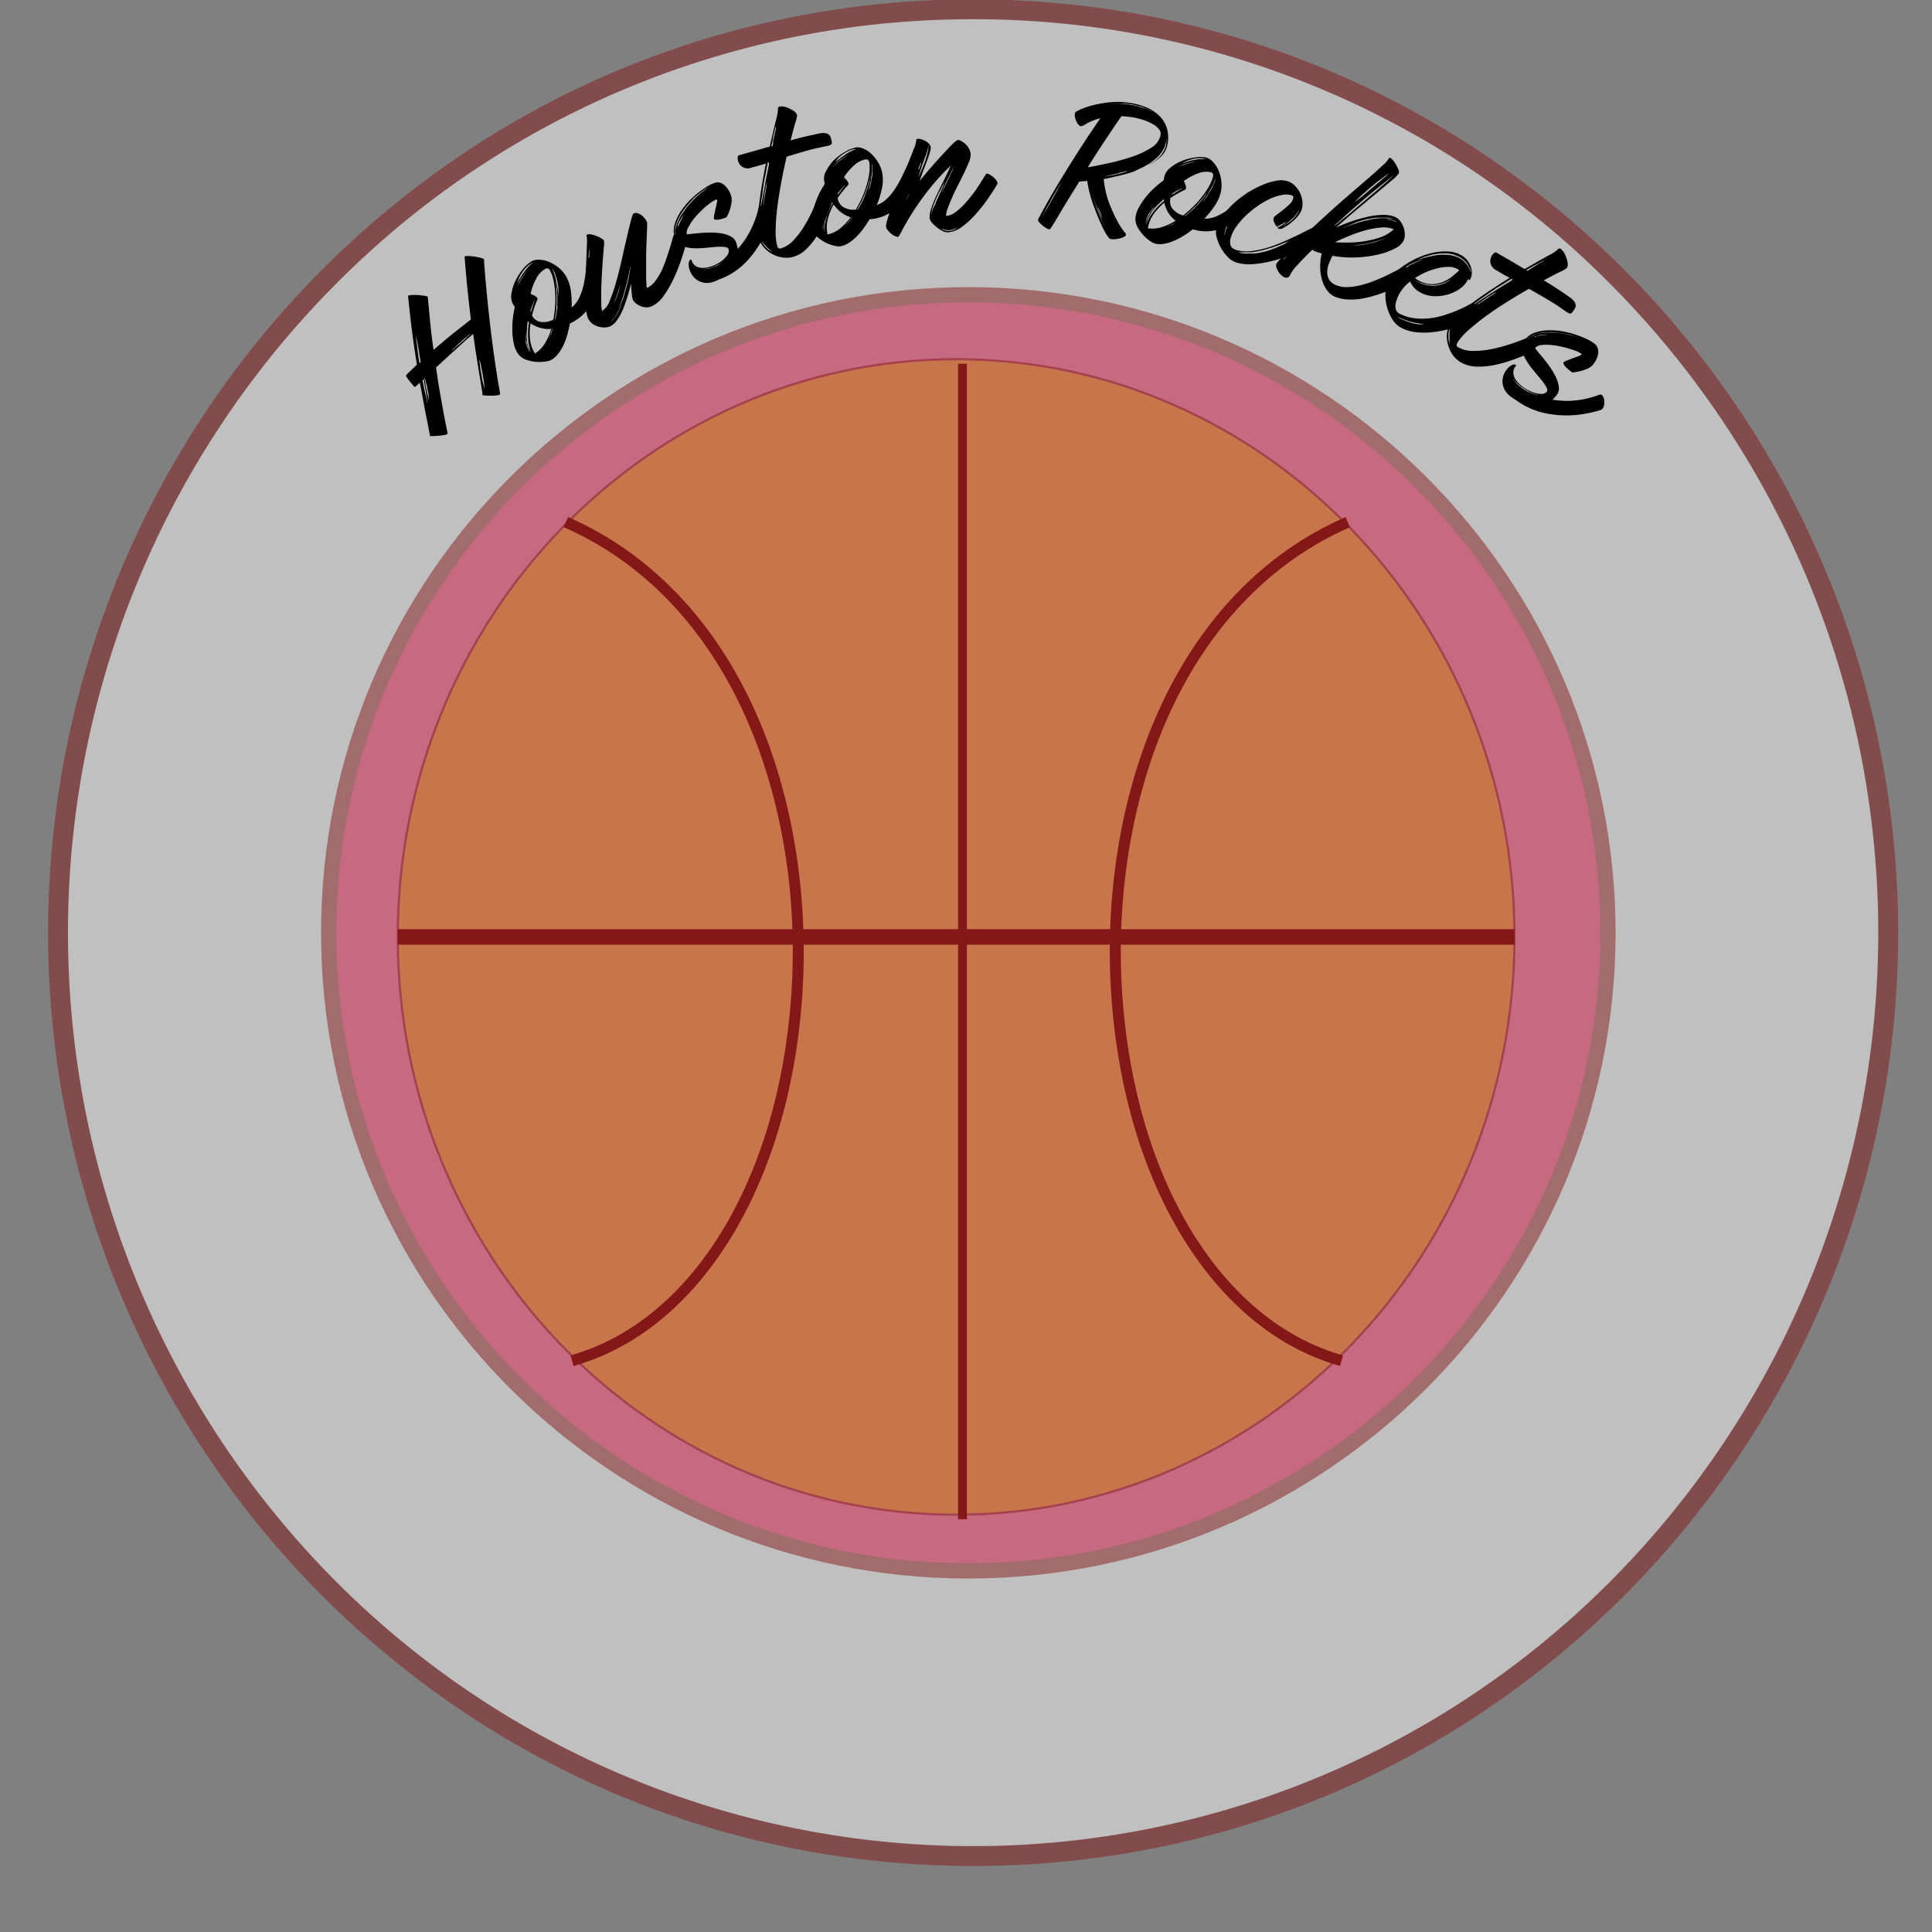 <svg id="Rockets" xmlns="http://www.w3.org/2000/svg" viewBox="0 0 512 512"><rect x="0" y="0" width="512" height="512" fill="#808080" stroke="none"/><defs><style>.cls-1{opacity:0.5;}.cls-2{fill:#fff;}.cls-3{fill:#841717;}.cls-4{fill:#ce1141;}.cls-5{fill:#cc8217;}</style></defs><title>Rockets</title><g class="cls-1"><ellipse class="cls-2" cx="257.89" cy="247.17" rx="242.51" ry="244.7"/><path class="cls-3" d="M257.89,494.5c-65.48,0-127-25.73-173.35-72.45a248.9,248.9,0,0,1,0-349.77C130.84,25.56,192.4-.17,257.89-.17s127,25.73,173.35,72.45a248.9,248.9,0,0,1,0,349.77C384.93,468.77,323.37,494.5,257.89,494.5Zm0-489.4A237.21,237.21,0,0,0,88.28,76a243.63,243.63,0,0,0,0,342.35,238.34,238.34,0,0,0,339.21,0,243.63,243.63,0,0,0,0-342.35A237.21,237.21,0,0,0,257.89,5.1Z"/></g><g class="cls-1"><ellipse class="cls-4" cx="256.62" cy="247.2" rx="169.5" ry="169.09"/><path class="cls-3" d="M256.62,418.32C162,418.32,85.09,341.56,85.09,247.2S162,76.09,256.62,76.09,428.14,152.85,428.14,247.2,351.19,418.32,256.62,418.32Zm0-338.19c-92.35,0-167.48,74.95-167.48,167.08s75.13,167.08,167.48,167.08,167.49-75,167.49-167.08S349,80.13,256.62,80.13Z"/></g><g class="cls-1"><ellipse class="cls-5" cx="253.38" cy="248.3" rx="147.98" ry="153.11"/><path class="cls-3" d="M253.38,401.7c-81.76,0-148.27-68.82-148.27-153.4S171.63,94.9,253.38,94.9s148.27,68.82,148.27,153.4S335.14,401.7,253.38,401.7Zm0-306.22C171.95,95.48,105.7,164,105.7,248.3s66.25,152.82,147.69,152.82S401.07,332.56,401.07,248.3,334.82,95.48,253.38,95.48Z"/></g><rect class="cls-3" x="105.41" y="246.25" width="295.96" height="4.1"/><rect class="cls-3" x="253.9" y="96.39" width="2.34" height="306.22"/><path class="cls-3" d="M355.13,362c-33.37-9.37-57.16-47.89-60.62-98.13-1.82-26.4,2.52-53,12.23-74.84,10.9-24.56,28.13-42.54,49.85-52l1.17,2.68c-21,9.17-37.74,26.65-48.34,50.52-9.51,21.43-13.77,47.52-12,73.45,3.37,49,26.33,86.47,58.49,95.51Z"/><path class="cls-3" d="M152,362l-.79-2.82c32.16-9,55.12-46.53,58.49-95.51,1.79-25.93-2.47-52-12-73.45-10.6-23.88-27.31-41.35-48.34-50.52l1.17-2.68c21.71,9.47,38.95,27.46,49.85,52,9.7,21.86,14,48.44,12.23,74.84C209.18,314.14,185.38,352.65,152,362Z"/><path d="M124,67.85a15.25,15.25,0,0,1,3.48.51c.51.14.77.26.79.36s0,.6.09,1.66.19,2.44.34,4.14.33,3.61.55,5.75.46,4.31.72,6.52.54,4.37.83,6.49.58,4,.83,5.64.48,3,.66,4,.26,1.54.25,1.58-.29.22-.79.27a16.1,16.1,0,0,1-1.64.09,15,15,0,0,1-1.61-.06c-.47,0-.69-.12-.65-.23a6.7,6.7,0,0,0-.17-1.44c-.14-.9-.34-2.08-.58-3.56s-.52-3.17-.82-5.08-.6-3.9-.88-6q-.82.69-2,1.7L121,92.41q-1.32,1.18-2.73,2.47l-2.71,2.5q.45,3.34,1,6.48c.37,2.1.72,4,1,5.58s.57,2.94.77,3.94.3,1.52.3,1.56-.28.24-.79.33-1.06.16-1.66.21-1.14.09-1.61.09-.69,0-.65-.16-.07-.45-.21-1.22-.35-1.79-.6-3.06-.54-2.74-.85-4.42-.64-3.44-1-5.3a13.39,13.39,0,0,1-1.29,1.14c-.07,0-.24-.12-.49-.42l-.82-1q-.44-.52-.76-1c-.22-.31-.32-.52-.3-.61a4.15,4.15,0,0,1,.82-.89l2.07-2q-.55-3.35-1-6.59c-.29-2.16-.53-4.1-.73-5.81s-.41-3.63-.61-5.75c0-.16.3-.26.83-.29a14.3,14.3,0,0,1,1.77,0,17.92,17.92,0,0,1,1.79.21c.54.09.82.19.84.28a11.74,11.74,0,0,0,.1,1.24c.08.78.17,1.81.29,3.09s.26,2.77.45,4.44.41,3.43.68,5.26l2.92-2.48q1.47-1.24,2.84-2.32l2.45-1.92,1.68-1.32q-.39-3.21-.71-6.2t-.53-5.33q-.21-2.34-.43-5.19C123.2,67.92,123.48,67.84,124,67.85ZM113.23,106.3l-.14-.91q-.08-.51-.16-1.18t-.27-1.4l-.26-1.58c0-.14,0-.26-.06-.37s0-.24-.06-.37a1.35,1.35,0,0,0-.3.31,4.1,4.1,0,0,0,.1.54q.32,1.73.64,2.95.12.64.25,1.17c.09.35.15.66.19.93a1,1,0,0,0,.1.32.72.72,0,0,1,.08.22.46.46,0,0,1,0,.2ZM112.8,101l-.11-.42a3.43,3.43,0,0,1-.08-.39l-.12.1c0,.14,0,.26.06.37s.05.25.09.41.06.41.1.63.07.45.09.7.12.48.16.69a3.66,3.66,0,0,0,.17.63l.09.61c0,.2.07.38.11.54s.08.3.12.44a1.28,1.28,0,0,1,.07.37,2.09,2.09,0,0,0,.08.34l0-.3a2.31,2.31,0,0,0,0-.39,3.61,3.61,0,0,1-.06-.49q0-.27-.05-.56a6.18,6.18,0,0,0-.11-.63,5.36,5.36,0,0,1-.26-1.32Zm-2.49-11.57a2.24,2.24,0,0,0-.06-.35,1.49,1.49,0,0,1,0-.24.45.45,0,0,1,0-.21l0,.21c0,.07,0,.15,0,.24s0,.21,0,.34.06.59.11.95.1.75.16,1.19.09.94.16,1.44.14,1,.21,1.58c0,.27.08.55.13.82s.11.56.16.86a1,1,0,0,0,.16-.15,1.15,1.15,0,0,1,.16-.15,6.08,6.08,0,0,1-.14-.74,6.34,6.34,0,0,0-.13-.74q-.12-.86-.24-1.58c-.08-.48-.16-1-.24-1.41s-.16-.86-.23-1.19ZM124.13,89l.31-.3a2.48,2.48,0,0,0,.22-.24,1.25,1.25,0,0,1,.24-.22l-.26.19-.27.22a4,4,0,0,1-.36.28c-.13.13-.26.25-.4.37s-.29.24-.46.36-.28.27-.46.41-.35.3-.5.45-.32.3-.5.45a6.09,6.09,0,0,0-.46.42l-.44.44a3.85,3.85,0,0,1-.42.37l-.35.34a1.28,1.28,0,0,0-.22.25l-.19.2.26-.19.28-.21a3,3,0,0,0,.34-.31l.39-.37c.13-.12.29-.24.46-.37l1-.87.52-.46c.16-.14.33-.28.48-.43l.4-.4A3.66,3.66,0,0,1,124.13,89Zm3,6.44a.26.26,0,0,1-.06-.12.17.17,0,0,0,0-.09.12.12,0,0,1,0-.1.12.12,0,0,1,0,.1,1,1,0,0,0,0,.27,1.25,1.25,0,0,0,0,.37,3.41,3.41,0,0,1,.08.51,17.31,17.31,0,0,0,.41,2.75q.1.74.24,1.46t.3,1.26l.13.48a2.76,2.76,0,0,1,.08.41.63.63,0,0,0,.09.21.12.12,0,0,1,0,.1.12.12,0,0,1,0-.1.12.12,0,0,0,0-.1s0-.08,0-.17l-.1-.91a11.56,11.56,0,0,0-.17-1.27c-.09-.46-.16-.94-.23-1.44s-.21-1-.3-1.46-.17-.91-.24-1.29a2.28,2.28,0,0,0-.13-.45A1.38,1.38,0,0,1,127.13,95.45Z"/><path d="M155.66,68.72q.06-.47.65-.57a3.57,3.57,0,0,1,1.27,0,5.38,5.38,0,0,1,1.24.39c.38.18.56.34.57.51a35.21,35.21,0,0,1-.18,3.79,20.08,20.08,0,0,1-1,4.48,16.92,16.92,0,0,1-2.25,4.4,12.11,12.11,0,0,1-4.06,3.56l-.41.23a2.89,2.89,0,0,1-.44.2q-.31,1.59-.74,3.06a18.16,18.16,0,0,1-1,2.73,12,12,0,0,1-1.38,2.24,6.78,6.78,0,0,1-1.74,1.59,4.78,4.78,0,0,1-1.62.47,10.66,10.66,0,0,1-2.56.08,9.89,9.89,0,0,1-2.72-.61,4.26,4.26,0,0,1-2.1-1.67,7.34,7.34,0,0,1-1-2.44,18.05,18.05,0,0,1-.41-3.17,22.16,22.16,0,0,1,.12-3.42,27.89,27.89,0,0,1,.53-3.2l-.44-.71a4,4,0,0,1-.46-2.74,11.46,11.46,0,0,1,1-3.36,15.18,15.18,0,0,1,2-3.19,9.28,9.28,0,0,1,2.46-2.19,3.76,3.76,0,0,1,1.82-.35,7,7,0,0,1,2.54.52,10.53,10.53,0,0,1,2.65,1.55,8.51,8.51,0,0,1,2.21,2.7,10.51,10.51,0,0,1,1.07,3.49,24.56,24.56,0,0,1,.21,4.42,7.55,7.55,0,0,0,2.07-2.74,16.53,16.53,0,0,0,1.15-3.47,29.17,29.17,0,0,0,.54-3.57Q155.47,70,155.66,68.72ZM140,92.37a8619.63,8619.63,0,0,0-.26-.77,3.73,3.73,0,0,0-.1-.48,4,4,0,0,1-.1-.48,3,3,0,0,1-.15-1c0-.16,0-.31,0-.44s0-.28,0-.44a1,1,0,0,0-.06-.33.37.37,0,0,1,0-.25.54.54,0,0,1,0-.27,2.06,2.06,0,0,1,0,.27.84.84,0,0,0,0,.28,2.51,2.51,0,0,1,0,.32,4.66,4.66,0,0,0,0,.91q0,.24,0,.49c0,.17,0,.33,0,.49a2.13,2.13,0,0,0,.13.49,2,2,0,0,1,.13.49,1.27,1.27,0,0,0,.15.42.85.85,0,0,1,.09.18.92.92,0,0,0,.09.18,1.63,1.63,0,0,0,.15.32l.14.22.12.18,0,0a.08.08,0,0,1,0-.07s0-.06,0-.11a1.42,1.42,0,0,1-.12-.24Zm.39-.14-.14-.41a2.53,2.53,0,0,1-.1-.43,6.7,6.7,0,0,1-.15-1l0-.61a2.6,2.6,0,0,1-.07-.58c0-.2,0-.41,0-.62s0-.42,0-.62q0-.65.09-1.3c0-.22.05-.44.08-.65s.07-.41.11-.61l-.34-.25-.06.19c0,.22-.05.44-.08.65a5.93,5.93,0,0,0-.06.68q0,.65-.09,1.3c0,.25,0,.47,0,.67l0,.61a2.12,2.12,0,0,0,0,.34l.06.28a.62.62,0,0,0,0,.29.62.62,0,0,1,0,.29c0,.19.08.36.12.52a3.78,3.78,0,0,1,.1.48c0,.12.07.27.11.45a1.15,1.15,0,0,1,.1.2,1.25,1.25,0,0,0,.1.2,3.24,3.24,0,0,0,.27.61.42.42,0,0,0,.11.22.87.87,0,0,1,.13.15l.07.11-.07-.11a1.36,1.36,0,0,0-.2-.4,1.39,1.39,0,0,0-.09-.28A1.55,1.55,0,0,1,140.43,92.23Zm1.36,1.47A8.4,8.4,0,0,0,144.41,91a15.53,15.53,0,0,0,1.68-3.83,8.18,8.18,0,0,1-3-.31,9.79,9.79,0,0,1-2.5-1.17,16.24,16.24,0,0,0-.13,4.13A8.58,8.58,0,0,0,141.79,93.7ZM141,83.61a3.22,3.22,0,0,0,2,1.66,5.55,5.55,0,0,0,3.65-.57,31.88,31.88,0,0,0,.47-3.73,25.38,25.38,0,0,0,0-3.61,21.74,21.74,0,0,0-.47-3.19,9.48,9.48,0,0,0-.89-2.47.87.87,0,0,0-1.33-.41,6.31,6.31,0,0,0-2.36,2.61,15,15,0,0,0-1.46,4,4.66,4.66,0,0,1,1.39.68c.37.28.51.52.44.74s-.29.68-.59,1.45A23.73,23.73,0,0,0,141,83.61Zm5.24,4.22a1.28,1.28,0,0,0,.13-.33c0-.12.06-.24.1-.37s0,0-.05,0,0,0-.05,0l-.23.7a3.09,3.09,0,0,0-.19.52,2.44,2.44,0,0,1-.16.46,3,3,0,0,1-.18.44,2.13,2.13,0,0,0-.13.31,2.47,2.47,0,0,1-.11.3,1.72,1.72,0,0,0-.09.24.29.29,0,0,1-.08.15l.31-.65a3.46,3.46,0,0,0,.17-.36c.05-.14.12-.28.19-.42s.13-.3.2-.45S146.18,88,146.25,87.83Zm-5.66-5.51a1.77,1.77,0,0,0,.06.25,2.06,2.06,0,0,1,.06.25q.06-.29.13-.54t.15-.5l.16-.48a3.42,3.42,0,0,0,.12-.46l.22-.65.22-.65a.61.61,0,0,1-.09.16,1.45,1.45,0,0,0-.12.2,1.85,1.85,0,0,0-.1.24c-.07.22-.17.45-.28.71s-.22.56-.34.9Zm-3.41-6.72c0,.13-.09.24-.14.34a2.74,2.74,0,0,0-.11.28l-.07.2,0,0,.07-.2a2.71,2.71,0,0,1,.11-.28l.16-.3.2-.35c.07-.13.16-.27.27-.44s.15-.29.21-.43a1.76,1.76,0,0,1,.28-.42q.16-.25.28-.47a3,3,0,0,1,.26-.41,2.42,2.42,0,0,0,.29-.4,3.25,3.25,0,0,1,.25-.38q.28-.37.38-.53l.14-.18,0,0-.19.21a6.22,6.22,0,0,0-.4.49l-.58.78c-.2.27-.39.56-.57.88a8.54,8.54,0,0,0-.48.88Zm0-1c0,.06-.07.1-.06.11s0,0,0,.08l0,.07a2.66,2.66,0,0,0,.16-.25,1.06,1.06,0,0,1,.15-.27,2.85,2.85,0,0,0,.22-.36,2.33,2.33,0,0,0,.3-.44c.08-.15.17-.31.28-.48a.73.73,0,0,1,.16-.25.71.71,0,0,0,.16-.25,1,1,0,0,1,.2-.25,1,1,0,0,0,.2-.25c.06-.1.19-.28.38-.53a4.1,4.1,0,0,0,.36-.46c.13-.14.26-.28.39-.41a3.48,3.48,0,0,0,.35-.38,2,2,0,0,1,.33-.29.53.53,0,0,1,.14-.13.52.52,0,0,0,.14-.13l.19-.11s0,0,0-.07l-.28.16-.28.16a2.07,2.07,0,0,0-.4.28,3.87,3.87,0,0,0-.42.35,1.16,1.16,0,0,1-.2.19,1.2,1.2,0,0,0-.2.19c-.16.16-.3.32-.44.49l-.41.52-.35.52a4,4,0,0,0-.33.55,5.43,5.43,0,0,0-.45.93A3,3,0,0,0,137.16,74.64ZM147.71,80q0-.2,0-.38c0-.11,0-.24,0-.38s0-.48,0-.69,0-.44,0-.67a3,3,0,0,1-.05-.63,3.75,3.75,0,0,0,0-.59q-.2-1.1-.29-1.8a2.46,2.46,0,0,1-.08-.46.35.35,0,0,0,0-.18.35.35,0,0,1,0,.18c0,.07,0,.14,0,.22s0,.17,0,.26.08.48.11.79.06.66.06,1c0,.19,0,.38.05.57s0,.41,0,.64,0,.45,0,.67,0,.45,0,.69a5.88,5.88,0,0,1,0,.71c0,.14,0,.26,0,.38a1.69,1.69,0,0,1,0,.34c0,.29-.06.55-.08.78s0,.49,0,.76-.09.51-.12.76-.08.49-.12.76a1.19,1.19,0,0,1-.06.39,1.19,1.19,0,0,0-.06.39l.18-.1.13-.69c0-.26.08-.51.12-.76s.08-.49.12-.76l.08-.78c0-.23,0-.49,0-.76s0-.26,0-.36S147.71,80.15,147.71,80Zm.28-3.84q-.08-.36-.13-.71t-.12-.71c-.05-.24-.11-.47-.17-.68s-.13-.42-.19-.62a3.35,3.35,0,0,0-.2-.64,5,5,0,0,1-.21-.54l-.4-.73-.17-.31,0,.08a.32.32,0,0,1,0,.11.39.39,0,0,0,.05.15,3.08,3.08,0,0,1,.15.32c.06.14.11.29.16.46a5.1,5.1,0,0,0,.2.52,3.34,3.34,0,0,1,.19.62c.05.24.1.46.16.67s.11.43.16.67l.15.7c0,.23.1.46.15.7s.07.42.08.63,0,.39,0,.56l.07.49a1.35,1.35,0,0,1,0,.38.63.63,0,0,0,.06.22.12.12,0,0,1,0,.1v-.31a2.16,2.16,0,0,0,0-.39c0-.15,0-.32,0-.5s0-.35,0-.57A3.72,3.72,0,0,0,148,76.17Z"/><path d="M178.42,62.57c.05-.24.28-.34.68-.31a4.23,4.23,0,0,1,1.25.32,4.65,4.65,0,0,1,1.16.69c.34.28.48.54.43.78-.3,1.3-.76,2.83-1.34,4.58a48.83,48.83,0,0,1-2.05,5.15,28.69,28.69,0,0,1-2.62,4.55,8.07,8.07,0,0,1-3.16,2.81,3.32,3.32,0,0,1-1.62.3,4.48,4.48,0,0,1-1.54-.38,4.61,4.61,0,0,1-1.24-.8,2.43,2.43,0,0,1-.69-.94,8.66,8.66,0,0,1-.25-1.46q-.12-1.08-.19-2.65-.51,2-1.08,3.79a32.24,32.24,0,0,1-1.22,3.3,13.94,13.94,0,0,1-1.44,2.58,5.07,5.07,0,0,1-1.74,1.58,3.4,3.4,0,0,1-1.3.3,5.47,5.47,0,0,1-1.72-.16,5.09,5.09,0,0,1-1.7-.78,3.7,3.7,0,0,1-1.27-1.61,8,8,0,0,1-.44-2.46q-.13-1.78-.15-4.05t.06-4.79q.08-2.51.17-4.67c.06-1.44.11-2.67.14-3.7a7.75,7.75,0,0,0-.08-1.92.34.34,0,0,1,.16-.47,1.34,1.34,0,0,1,.74-.07,7.13,7.13,0,0,1,1.1.25,8.09,8.09,0,0,1,1.16.44,6.74,6.74,0,0,1,.93.53,1.46,1.46,0,0,1,.49.47,5.2,5.2,0,0,1,0,1.52c-.08.88-.18,2-.27,3.25s-.19,2.66-.27,4.15-.14,2.89-.17,4.21,0,2.49,0,3.5a7.24,7.24,0,0,0,.23,2,5.15,5.15,0,0,0,2-2.67,40.79,40.79,0,0,0,1.69-4.92q.8-2.82,1.51-6c.47-2.12.93-4.08,1.34-5.86s.78-3.28,1.09-4.48.56-1.84.72-1.91a1.58,1.58,0,0,1,1.23,0,3.69,3.69,0,0,1,1.09.67,4.47,4.47,0,0,1,.81.92,5.26,5.26,0,0,1,.43.77,15.45,15.45,0,0,1,0,1.6q-.05,1.38-.13,3.32t-.12,4.16q0,2.22,0,4.09t.07,3.07c0,.8.13,1.17.25,1.11a5.62,5.62,0,0,0,2.07-1.75,16.53,16.53,0,0,0,1.85-3.08A39.27,39.27,0,0,0,177,67.29Q177.79,65,178.42,62.57ZM156,80.57c0-.16,0-.33,0-.51a4.63,4.63,0,0,1,0-.54,5.25,5.25,0,0,1,0-.6c0-.21,0-.44,0-.67a3.44,3.44,0,0,0,.05-.67c0-.23,0-.48,0-.75q0-.71,0-1.47a14.53,14.53,0,0,1,0-1.53q0-.81.06-1.59t.06-1.49q0-.75,0-1.41c0-.44,0-.86,0-1.25l0-1a5.3,5.3,0,0,0,0-.82.62.62,0,0,0,0-.3.68.68,0,0,1,0-.23.45.45,0,0,1,0-.2c0,.2,0,.44-.06.72s-.06.53-.08.85,0,.67-.09,1.05,0,.82,0,1.27-.05.92-.08,1.4a13.65,13.65,0,0,0-.11,1.51c0,.51,0,1-.08,1.55s0,1,0,1.56,0,1,0,1.52,0,.91.05,1.36,0,.87.06,1.26c.06.76.12,1.38.18,1.84a.62.62,0,0,0,0,.3.38.38,0,0,1,0,.2.67.67,0,0,0,0,.18.36.36,0,0,1,0-.18c0-.07,0-.14,0-.2s0-.17,0-.3A3.06,3.06,0,0,1,156,81Q156,80.81,156,80.57Zm9.36-1.2a.67.67,0,0,0,.05-.17.34.34,0,0,1,0-.11l.05-.12-.15.37a2.58,2.58,0,0,0-.21.47,4.55,4.55,0,0,1-.26.59l-.13.31a2,2,0,0,1-.17.33c0,.12-.11.25-.17.38s-.12.26-.17.38l-.43.8-.42.8a1.51,1.51,0,0,0-.27.38,1.91,1.91,0,0,1-.23.36.44.44,0,0,1-.15.2.44.44,0,0,0-.15.2l-.29.3a.29.29,0,0,1-.13.17.49.49,0,0,0-.15.13l-.29.3-.17.09a.21.21,0,0,0-.1.08.1.1,0,0,1-.05.05l-.35.18-.16.06-.16.06-.15,0a.4.4,0,0,1-.15,0,.88.88,0,0,1-.26,0,.29.29,0,0,1-.21,0h-.32a.15.15,0,0,0-.11,0h.27l.18,0h.21a1.14,1.14,0,0,0,.28,0l.3-.06a1.18,1.18,0,0,0,.32-.12l.35-.18.17-.09c.09,0,.14-.09.15-.13a1.67,1.67,0,0,0,.35-.28,1.73,1.73,0,0,0,.31-.26,2.07,2.07,0,0,1,.31-.36.45.45,0,0,1,.12-.19.45.45,0,0,0,.12-.19,2,2,0,0,0,.29-.39,2.7,2.7,0,0,1,.25-.37l.23-.41.23-.41q.07-.18.17-.38c.06-.13.14-.26.21-.4l.6-1.47c.08-.2.16-.39.22-.57S165.29,79.49,165.35,79.37Zm-2.57.72a1.58,1.58,0,0,0-.16.35,2.65,2.65,0,0,1-.09.27.8.8,0,0,1-.12.21l0-.06s0,0,.09-.15a2.51,2.51,0,0,1,.12-.26c0-.09.1-.2.15-.32l.22-.4c.07-.13.13-.28.2-.44l.19-.46a5.1,5.1,0,0,0,.17-.5,10.24,10.24,0,0,0,.6-1.86,2.89,2.89,0,0,1,.09-.34c0-.12.07-.21.11-.3a2.11,2.11,0,0,0,0-.26,1.35,1.35,0,0,0-.06.22c0,.08-.07.18-.11.3a2.92,2.92,0,0,0-.09.34l-.3.88-.35,1A15,15,0,0,1,162.77,80.09Zm4.32-9.16a.39.39,0,0,0,0-.21.78.78,0,0,1,0-.19.51.51,0,0,1,0-.16.51.51,0,0,0,0,.16,1.39,1.39,0,0,1,0,.18,1.11,1.11,0,0,1-.08.2q0,.26-.14.62t-.17.78q-.19.91-.43,1.95a11.41,11.41,0,0,1-.28,1.12c-.11.36-.21.74-.32,1.15s-.21.79-.31,1.15-.22.71-.34,1.07l-.32,1-.19.46a3.18,3.18,0,0,0-.14.44L163.84,82a.77.77,0,0,1-.12.21.59.59,0,0,0-.09.14c0,.06-.06.1,0,.12s0-.07,0-.12a.59.59,0,0,1,.09-.14.76.76,0,0,0,.12-.21,4,4,0,0,0,.27-.57,3.78,3.78,0,0,0,.34-.76,5.86,5.86,0,0,0,.42-.89q.18-.48.37-1l.32-1.11c.11-.36.21-.74.31-1.15a20.94,20.94,0,0,0,.6-2.27c.09-.36.16-.71.21-1s.1-.64.16-.92l.15-.77ZM170,65.76a3.41,3.41,0,0,0,0,.77c0,.12,0,.23,0,.32l0-.3a1.31,1.31,0,0,0,0-.37c0-.14,0-.29,0-.45a4,4,0,0,1,.05-.53,2.88,2.88,0,0,0,0-.57,3.74,3.74,0,0,1,0-.65q0-.32.05-.67a3.68,3.68,0,0,1,0-.65,5,5,0,0,0,0-.61,7.75,7.75,0,0,1,0-1.15,2.81,2.81,0,0,0,0-.43,3.23,3.23,0,0,1,0-.32,1.2,1.2,0,0,1,0-.28l0,.3a1.38,1.38,0,0,0,0,.35c0,.13,0,.27,0,.44s0,.34,0,.52a4.62,4.62,0,0,0,0,.56q0,.34,0,.66c0,.21,0,.43,0,.66a3.83,3.83,0,0,1,0,.65,4.8,4.8,0,0,0,0,.61C170,65.06,170,65.44,170,65.76Z"/><path d="M201,55.21a.7.7,0,0,1,.74-.66,2.7,2.7,0,0,1,1.27.38,3.53,3.53,0,0,1,1.1,1,1.4,1.4,0,0,1,.33,1.14,33,33,0,0,1-1.53,4.45,26,26,0,0,1-2.67,4.84,23.68,23.68,0,0,1-4,4.44,18.26,18.26,0,0,1-5.74,3.28l-.59.28-.6.24a5.41,5.41,0,0,1-2.45.36,4.68,4.68,0,0,1-1.95-.65,4.81,4.81,0,0,1-1.42-1.34,5.13,5.13,0,0,1-.8-1.67,4.57,4.57,0,0,1-.19-1.39,1.86,1.86,0,0,1,.2-.8.6.6,0,0,1,.33-.31c.11,0,.19,0,.22.08a2.68,2.68,0,0,0,1.25,1.71,3.7,3.7,0,0,0,2,.41,7.9,7.9,0,0,0,2.4-.56,9.92,9.92,0,0,0,2.22-1.19,6.66,6.66,0,0,0,1.55-1.52,2,2,0,0,0,.43-1.6c-.1-.4-.48-.63-1.14-.69a14.47,14.47,0,0,0-2.45,0l-3.15.29a17.1,17.1,0,0,1-3.25,0,6.7,6.7,0,0,1-2.74-.82,3.55,3.55,0,0,1-1.63-2.24,5.78,5.78,0,0,1,0-3,11.31,11.31,0,0,1,1.27-3,18.14,18.14,0,0,1,2.13-2.88,22.36,22.36,0,0,1,2.6-2.47,24.9,24.9,0,0,1,2.59-1.85,10.18,10.18,0,0,1,2.09-1,2.28,2.28,0,0,1,1.59,0,3.7,3.7,0,0,1,1.31.93,5.73,5.73,0,0,1,1,1.41,6.71,6.71,0,0,1,.52,1.43,4.2,4.2,0,0,1,0,1.56,12,12,0,0,1-.42,1.76,11.31,11.31,0,0,1-.57,1.44c-.2.4-.34.61-.44.65l-.7.23a9.26,9.26,0,0,1-1,.27,3.9,3.9,0,0,1-1,.08c-.31,0-.49-.13-.52-.34a3.1,3.1,0,0,1,.1-1l.32-1.49.33-1.49a3.16,3.16,0,0,0,.11-1c0-.11-.28,0-.73.19a11.12,11.12,0,0,0-1.63,1.12q-1,.76-2,1.78a18.59,18.59,0,0,0-1.92,2.12,12.42,12.42,0,0,0-1.34,2.12A2.46,2.46,0,0,0,182,62c0,.08.34.09.94,0l2.22-.22q1.33-.13,2.93-.15a18,18,0,0,1,3.06.22,7.82,7.82,0,0,1,2.54.83,2.89,2.89,0,0,1,1.43,1.69c.1.31.18.59.24.84s.12.5.16.73a21.43,21.43,0,0,0,3.67-5.55A25.27,25.27,0,0,0,201,55.21Zm-21.83,5q.07-.26.13-.54a3.2,3.2,0,0,1,.18-.56l.55-1.19a10,10,0,0,1,.74-1.23l.86-1.23a21.35,21.35,0,0,1,1.95-2.28q1-1.07,1.91-1.82l.85-.7a8,8,0,0,1,.64-.49.94.94,0,0,1,.24-.2,1.08,1.08,0,0,0,.21-.14l.15,0s0,0,0-.06l-.05,0a.13.13,0,0,0-.07,0,.12.12,0,0,1-.07,0,4,4,0,0,1-.46.29c-.22.13-.45.3-.7.49l-.86.68-1,.82a10.35,10.35,0,0,0-1,1q-.53.56-1,1.13t-.95,1.16a15.27,15.27,0,0,0-1.58,2.5,4.81,4.81,0,0,0-.29.63q-.13.33-.24.61a3.27,3.27,0,0,0-.18.56c0,.19-.08.37-.13.54a2.32,2.32,0,0,0-.09.93c0,.14,0,.28,0,.42a.43.43,0,0,1,0,.15.41.41,0,0,0,0,.15,2.16,2.16,0,0,0,.13.47l0,.12,0-.12a.84.84,0,0,1,0-.19c0-.07,0-.17,0-.29a.86.86,0,0,1-.06-.31,3,3,0,0,0,0-.38,1.58,1.58,0,0,1,.05-.44A2.94,2.94,0,0,1,179.12,60.23Zm.58-.22.25-.59.28-.65c.1-.22.21-.44.32-.63a5.9,5.9,0,0,0,.29-.57,2.23,2.23,0,0,1,.19-.4l.1-.18a.6.6,0,0,1-.12.14,1.37,1.37,0,0,0-.16.18,1.86,1.86,0,0,0-.14.22L180,58.71a4.61,4.61,0,0,0-.4,1.28,4.15,4.15,0,0,0-.12.42.3.3,0,0,0,0,.14s0,0,0-.06l0-.1c0-.08.06-.13,0-.16a.38.38,0,0,0,0-.11A.34.34,0,0,1,179.7,60Zm12.72,8.7a.76.76,0,0,0,.14-.19.15.15,0,0,1,.08-.07l-.24.22-.33.25a2,2,0,0,1-.36.31l-.5.33-.55.35-.66.32-.66.33-.69.24A1.34,1.34,0,0,1,188,71l-.35.1-.31.09a1,1,0,0,0-.29.06,1,1,0,0,1-.29.06,1,1,0,0,0-.27.05.52.52,0,0,1-.22,0h-.41l-.32,0,.06,0a1.1,1.1,0,0,0,.28,0h.37a.9.9,0,0,0,.25,0,1,1,0,0,1,.25,0l.64-.09a1.07,1.07,0,0,0,.31-.07,1.16,1.16,0,0,1,.31-.07l.69-.25.69-.24.68-.33a5.36,5.36,0,0,0,.62-.36l.29-.19.29-.19a2,2,0,0,0,.45-.34l.23-.17.18-.15A3.22,3.22,0,0,1,192.42,68.71Z"/><path d="M217.22,51.13c.11-.32.37-.45.78-.38a3.43,3.43,0,0,1,1.27.51,5,5,0,0,1,1.11.95q.46.54.32.88c-.47,1.28-1,2.72-1.66,4.31A33.22,33.22,0,0,1,216.81,62a19.86,19.86,0,0,1-3,3.89,8.26,8.26,0,0,1-3.93,2.27,6.86,6.86,0,0,1-2,.12,7.83,7.83,0,0,1-2.62-.66,8.28,8.28,0,0,1-2.56-1.77,7.35,7.35,0,0,1-1.8-3.25,10.56,10.56,0,0,1-.19-2.89c0-1.37.16-2.95.37-4.74s.47-3.7.81-5.73.69-4,1.08-5.92q-1,.35-2,.61l-1.85.5a2.6,2.6,0,0,1-3.27-1.18,2.77,2.77,0,0,1-.36-1.34q0-.66.32-.75l1.48-.42,2.24-.63L202,39.4c.8-.22,1.46-.41,2-.57.67-3,1.23-5.29,1.63-6.95a12.89,12.89,0,0,0,.54-2.83q-.17-.73.56-.83a3.74,3.74,0,0,1,1.69.23,7.82,7.82,0,0,1,1.82.9,2.11,2.11,0,0,1,1,1.22,7.5,7.5,0,0,1-.41,1.75c-.3,1-.75,2.65-1.32,4.88q2.5-.7,4.58-1.17c1.39-.31,2.4-.53,3-.65a4.52,4.52,0,0,1,1.72-.08,1.85,1.85,0,0,1,.94.47,1.77,1.77,0,0,1,.46.85c.08.34.15.69.22,1a.65.65,0,0,1-.37.78,5.14,5.14,0,0,1-1.2.36q-2.51.47-5.16,1.21t-5.24,1.57q-.71,3.05-1.37,6.54T206,54.86a57.72,57.72,0,0,0-.44,5.93,15.8,15.8,0,0,0,.37,4.22q.27,1,.88.85a7.4,7.4,0,0,0,3.49-2.19,22.75,22.75,0,0,0,2.9-3.86,39.41,39.41,0,0,0,2.34-4.51C216.22,53.74,216.78,52.36,217.22,51.13Zm-13,15.39a1.38,1.38,0,0,0,.37.26l.17.09a.48.48,0,0,1-.13-.1l-.17-.16-.23-.19a.75.75,0,0,1-.23-.19,1.69,1.69,0,0,0-.24-.23l-.28-.26a3.12,3.12,0,0,1-.29-.31l-.25-.27-.25-.27a2.68,2.68,0,0,1-.45-.51l-.16-.21A.49.49,0,0,1,202,64a.17.17,0,0,1-.08-.11v0l0,.17a.9.9,0,0,0,.08.18l.15.25a1.47,1.47,0,0,1,.15.25,1,1,0,0,0,.21.28,3.21,3.21,0,0,1,.26.29,3.51,3.51,0,0,0,.26.29c.19.19.38.37.58.54A3,3,0,0,0,204.22,66.52ZM201.76,53q-.09.84-.17,1.5t-.1,1.17l0,1a.51.51,0,0,0,0-.24,2.15,2.15,0,0,0,0-.31c0-.14,0-.29.06-.45q.08-.48.16-1.14T202,53q.15-.81.37-2t.44-2.46q.23-1.29.49-2.58t.48-2.39l0-.28,0-.28a1.33,1.33,0,0,1-.4.15.76.76,0,0,0,0,.19.85.85,0,0,1,0,.19c-.08.38-.17.83-.26,1.34s-.19,1-.3,1.55-.21,1-.3,1.53-.16.91-.2,1.26q-.15,1-.27,2T201.76,53Zm.56,1.26a1,1,0,0,0,.07-.32,3.36,3.36,0,0,1,0-.4c.06-.29.13-.63.2-1l.09-.55a5.63,5.63,0,0,1,.13-.6c0-.19,0-.38.08-.59s.07-.39.1-.55,0-.37.07-.54.05-.34.08-.5l.12-1-.28,1c0,.16-.06.32-.08.5s-.05.34-.08.5a3.9,3.9,0,0,1-.11.58,3,3,0,0,0-.1.62l-.17,1.14q0,.28-.07.52l-.08.48a2.64,2.64,0,0,0,0,.42c0,.12,0,.23,0,.32a1.28,1.28,0,0,1,0,.28Zm2.49-17.29a4.91,4.91,0,0,1-.12.53,1.85,1.85,0,0,0-.07.29c0,.09,0,.2-.06.33s-.08.33-.15.63l.37-.09c0-.28.08-.49.1-.61a1.8,1.8,0,0,0,0-.3,1.71,1.71,0,0,1,0-.25c0-.09,0-.25.11-.48q.19-.81.31-1.5a7.78,7.78,0,0,1,.28-1.17,3.53,3.53,0,0,0,.07-.4c0-.11,0-.21,0-.3a1.16,1.16,0,0,1,0-.28,1.49,1.49,0,0,0-.06.24.71.71,0,0,0-.13.3l-.1.43q-.16.53-.31,1.18T204.82,36.95Z"/><path d="M240.47,43.84a.65.65,0,0,1,.8-.3,3.48,3.48,0,0,1,1.16.48,5.33,5.33,0,0,1,1,.81c.28.3.4.52.34.67A35.41,35.41,0,0,1,242.3,49a20,20,0,0,1-2.43,3.83,16.52,16.52,0,0,1-3.57,3.3A11.51,11.51,0,0,1,231.38,58l-.46.07a2.61,2.61,0,0,1-.46,0q-.82,1.37-1.72,2.59a17.83,17.83,0,0,1-1.88,2.17,11.52,11.52,0,0,1-2,1.59,6.39,6.39,0,0,1-2.12.85,4.51,4.51,0,0,1-1.63-.15,10.2,10.2,0,0,1-2.35-.86,9.71,9.71,0,0,1-2.26-1.56,4.37,4.37,0,0,1-1.34-2.31,7.56,7.56,0,0,1-.05-2.62,18.17,18.17,0,0,1,.7-3.1A22.14,22.14,0,0,1,217,51.52a27.59,27.59,0,0,1,1.57-2.78l-.16-.82A4.09,4.09,0,0,1,219,45.2,11.18,11.18,0,0,1,221,42.44,14.53,14.53,0,0,1,224,40.21a8.82,8.82,0,0,1,3-1.16,3.6,3.6,0,0,1,1.78.33,6.87,6.87,0,0,1,2.14,1.4,10.65,10.65,0,0,1,1.88,2.4,8.71,8.71,0,0,1,1.1,3.31,10.75,10.75,0,0,1-.22,3.64,24.83,24.83,0,0,1-1.32,4.2,7.25,7.25,0,0,0,2.83-1.81,16.26,16.26,0,0,0,2.24-2.83,29.19,29.19,0,0,0,1.72-3.14Q239.86,45,240.47,43.84ZM218.16,60.27a1.24,1.24,0,0,1,0-.41,1.27,1.27,0,0,1,0-.41,3.73,3.73,0,0,0,.07-.49,3.94,3.94,0,0,1,.07-.49,3.08,3.08,0,0,1,.2-1c0-.16.07-.3.11-.43s.08-.27.11-.43a1.07,1.07,0,0,0,.06-.33.37.37,0,0,1,.08-.24.54.54,0,0,1,.1-.24,2.09,2.09,0,0,1-.1.24.83.83,0,0,0-.13.25,2.55,2.55,0,0,1-.12.29,4.64,4.64,0,0,0-.28.86q-.05.23-.13.47c-.05.16-.09.32-.13.48a2.2,2.2,0,0,0,0,.5,2.09,2.09,0,0,1,0,.5,1.32,1.32,0,0,0,0,.45.88.88,0,0,1,0,.2.91.91,0,0,0,0,.2,1.73,1.73,0,0,0,0,.35l.05.26,0,.22v0a.09.09,0,0,1,0-.07s0-.05,0-.11a1.4,1.4,0,0,1,0-.26C218.16,60.53,218.16,60.42,218.16,60.27Zm.4,0c0-.15,0-.29,0-.43a2.53,2.53,0,0,1,.06-.44,6.84,6.84,0,0,1,.2-1l.18-.58a2.66,2.66,0,0,1,.14-.57c.06-.19.13-.39.21-.58s.15-.39.21-.58l.53-1.18q.14-.3.29-.57t.3-.53l-.22-.36-.12.16c-.1.2-.2.39-.3.57a5.79,5.79,0,0,0-.29.62L219.24,56c-.09.23-.16.44-.23.63l-.19.58a2.25,2.25,0,0,0-.08.33l0,.28a.63.63,0,0,0-.07.28.63.63,0,0,1-.07.28c0,.19-.05.36-.07.53a3.92,3.92,0,0,1-.07.49q0,.18-.05.46a1.18,1.18,0,0,1,0,.22,1.25,1.25,0,0,0,0,.22,3.4,3.4,0,0,0,0,.66.44.44,0,0,0,0,.24.88.88,0,0,1,.06.19l0,.13,0-.13a1.39,1.39,0,0,0,0-.44,1.47,1.47,0,0,0,0-.29A1.6,1.6,0,0,1,218.56,60.27Zm.74,1.87a7.89,7.89,0,0,0,3.3-1.57,15.06,15.06,0,0,0,2.83-3,8,8,0,0,1-2.63-1.38,9.78,9.78,0,0,1-1.87-2A16.24,16.24,0,0,0,219.4,58,8.8,8.8,0,0,0,219.3,62.14ZM222,52.47a3.28,3.28,0,0,0,1.29,2.29,5.31,5.31,0,0,0,3.51.79,32,32,0,0,0,1.7-3.3,25.59,25.59,0,0,0,1.23-3.37,22,22,0,0,0,.66-3.14,9.71,9.71,0,0,0,0-2.62c-.1-.67-.46-1-1.07-.86a6,6,0,0,0-3,1.58A14.69,14.69,0,0,0,223.65,47a4.7,4.7,0,0,1,1,1.14c.24.39.29.67.15.84s-.49.52-1,1.14A23.22,23.22,0,0,0,222,52.47Zm3.33,5.82a1.27,1.27,0,0,0,.23-.26q.1-.15.22-.31s0,0-.05,0,0,0-.05,0l-.45.57a3,3,0,0,0-.35.42,2.47,2.47,0,0,1-.31.37,3,3,0,0,1-.31.35,2.1,2.1,0,0,0-.23.24,2.39,2.39,0,0,1-.2.24l-.16.19c-.05.07-.1.11-.13.11l.5-.49a3.24,3.24,0,0,0,.27-.27l.31-.32.33-.35Zm-3.28-7.17a1.88,1.88,0,0,0,0,.25,2,2,0,0,1,0,.25l.3-.46c.09-.14.2-.27.31-.41l.31-.39a3.28,3.28,0,0,0,.27-.38l.42-.52.42-.52a.62.62,0,0,1-.14.11l-.18.14-.17.19q-.21.26-.49.56t-.62.71Zm-.81-7.49-.24.27-.2.22-.13.16h.05l.13-.16.2-.22.25-.22.3-.26.39-.32.34-.33a1.66,1.66,0,0,1,.4-.29q.23-.18.42-.34a2.88,2.88,0,0,1,.38-.29,2.27,2.27,0,0,0,.4-.27,3.14,3.14,0,0,1,.35-.26c.26-.16.43-.28.53-.36l.19-.12v0l-.24.13a5.79,5.79,0,0,0-.53.31l-.79.51q-.41.27-.82.61a8.28,8.28,0,0,0-.73.64Zm.31-.91c-.06,0-.09.07-.09.08s0,0,0,.07l0,.05.23-.18a1,1,0,0,1,.23-.2,2.58,2.58,0,0,0,.33-.26,2.18,2.18,0,0,0,.43-.3q.18-.17.42-.34a.71.71,0,0,1,.24-.17.68.68,0,0,0,.24-.17.92.92,0,0,1,.27-.16A.91.91,0,0,0,224,41c.09-.08.27-.19.53-.36a4,4,0,0,0,.48-.3l.49-.24a3.21,3.21,0,0,0,.44-.23,2,2,0,0,1,.4-.15.5.5,0,0,1,.18-.07.49.49,0,0,0,.17-.07l.21,0s0,0,0-.05l-.31,0-.31,0a1.89,1.89,0,0,0-.46.12,3.7,3.7,0,0,0-.51.17,1.11,1.11,0,0,1-.25.11,1.1,1.1,0,0,0-.25.11c-.2.09-.39.19-.56.29l-.56.34-.5.35a3.89,3.89,0,0,0-.49.4,5.3,5.3,0,0,0-.73.71A2.86,2.86,0,0,0,221.57,42.73Zm7.77,8.8c0-.13.09-.24.12-.35s.07-.23.12-.35.19-.44.26-.64.14-.41.21-.63a3,3,0,0,1,.16-.6,3.8,3.8,0,0,0,.17-.56q.2-1.09.35-1.78a2.5,2.5,0,0,1,.09-.46.36.36,0,0,0,0-.18.35.35,0,0,1,0,.18c0,.06,0,.13-.07.21s0,.16-.07.25-.09.47-.17.78-.17.63-.29,1q-.06.28-.15.55l-.19.61-.21.63c-.07.2-.16.42-.26.64a6.08,6.08,0,0,1-.25.66c0,.13-.09.24-.12.35a1.69,1.69,0,0,1-.13.31l-.34.7c-.1.21-.2.44-.29.69l-.37.66-.37.66a1.2,1.2,0,0,1-.19.34,1.18,1.18,0,0,0-.19.34l.19,0,.35-.59.37-.66.37-.66.34-.7c.1-.21.2-.44.3-.69l.13-.33Zm1.57-3.48c0-.24.08-.48.13-.71s.09-.46.13-.71.06-.47.08-.7,0-.44,0-.65a3.39,3.39,0,0,0,0-.67,5.13,5.13,0,0,1,0-.58l-.12-.83,0-.35V43a.31.31,0,0,1,0,.11.41.41,0,0,0,0,.16,3.29,3.29,0,0,1,0,.35c0,.15,0,.31,0,.49a5.24,5.24,0,0,0,0,.55,3.53,3.53,0,0,1,0,.65c0,.24-.06.47-.08.68s0,.44-.08.68-.07.48-.1.7-.07.46-.1.7-.08.42-.14.62l-.15.53-.11.48a1.32,1.32,0,0,1-.13.35.63.63,0,0,0,0,.22.12.12,0,0,1,0,.09l.11-.28a2.18,2.18,0,0,0,.15-.36,5,5,0,0,0,.13-.49c0-.15.1-.33.18-.54A3.92,3.92,0,0,0,230.91,48.05Z"/><path d="M261.24,46.2c.13-.21.38-.23.76-.06a5.3,5.3,0,0,1,1.15.73,4.31,4.31,0,0,1,.94,1c.24.38.31.67.21.88-.62,1.12-1.44,2.39-2.43,3.83a40.1,40.1,0,0,1-3.24,4.1A23.64,23.64,0,0,1,255,60.06a7.21,7.21,0,0,1-3.75,1.51,2.94,2.94,0,0,1-1.48-.36,8.16,8.16,0,0,1-1.53-1A8.56,8.56,0,0,1,246.95,59a2.28,2.28,0,0,1-.58-1.18,6.79,6.79,0,0,1,.44-2.64,32.42,32.42,0,0,1,1.4-3.46q.88-1.87,1.9-3.9t1.84-3.92A62.43,62.43,0,0,0,245.55,51c-1.72,2.26-3.09,4.28-4.16,6s-1.85,3.14-2.39,4.18-.87,1.57-1,1.59a1.63,1.63,0,0,1-.79-.19,4.8,4.8,0,0,1-1-.62,5.36,5.36,0,0,1-.92-.92,2.24,2.24,0,0,1-.49-1.09,8,8,0,0,1,.47-2.08q.53-1.73,1.39-4.12t1.92-5.12q1.06-2.73,2-5.13c.64-1.6,1.19-3,1.62-4.11a7.26,7.26,0,0,0,.61-2.15.35.35,0,0,1,0-.18.42.42,0,0,1,.4-.26,2.69,2.69,0,0,1,1,.13,5.66,5.66,0,0,1,1.12.48,3.13,3.13,0,0,1,.93.78,1.83,1.83,0,0,1,.42,1,4.21,4.21,0,0,1-.23,1.12q-.25.86-.69,2.06l-1,2.64L243.69,48q1.41-1.76,3-3.59t3-3.37c.93-1,1.77-1.9,2.5-2.62a10.42,10.42,0,0,1,1.5-1.31l.08,0a.12.12,0,0,1,.08,0,.17.17,0,0,1,.11,0,.35.35,0,0,1,.21,0,5.26,5.26,0,0,1,.83.42,5.43,5.43,0,0,1,1,.79,4.82,4.82,0,0,1,.85,1.18,3.6,3.6,0,0,1,.39,1.57,5.24,5.24,0,0,1-.49,1.93q-.52,1.27-1.26,2.82t-1.63,3.29q-.89,1.74-1.58,3.32t-1.15,2.86a5.34,5.34,0,0,0-.41,1.94,4.92,4.92,0,0,0,2.49-1,16.71,16.71,0,0,0,2.71-2.51,42.54,42.54,0,0,0,2.76-3.49Q260,48.28,261.24,46.2Zm-19.58,3.75q.2-.46.36-.92c.1-.3.22-.61.36-.92s.26-.66.36-1,.23-.61.37-.92l.3-.87.26-.77c.08-.24.15-.46.22-.64l.19-.5a.32.32,0,0,0,0-.16.32.32,0,0,1,0-.16.16.16,0,0,1,0-.14q-1,2.52-2,5l-.7,1.86-.61,1.63q-.16.37-.26.65l-.17.5a1.39,1.39,0,0,0-.15.41c.05-.12.12-.26.2-.42l.48-1.11q.16-.37.3-.76T241.67,49.95Zm1.48-2.4a.13.13,0,0,1,0-.09.14.14,0,0,0,0-.11s0-.1.09-.16a7.16,7.16,0,0,0,.47-1,6.77,6.77,0,0,0,.32-.69q.15-.37.32-.73l.34-.82q.17-.41.34-.87a7.27,7.27,0,0,0,.29-.84q.12-.43.24-.84c.08-.27.15-.53.22-.79l.18-.7a5,5,0,0,0,.07-1.11v-.18a.16.16,0,0,0-.06-.13.12.12,0,0,1-.06-.08l.06.08v.31a.38.38,0,0,0,0,.2.68.68,0,0,1,0,.24.62.62,0,0,0-.11.29,1.47,1.47,0,0,1-.05.29,4,4,0,0,1-.23.72,7.71,7.71,0,0,0-.27.77,7,7,0,0,0-.32.8c-.1.29-.2.57-.31.84l-.31.87q-.14.41-.26.82c-.11.27-.21.53-.29.78s-.16.47-.24.68a5.63,5.63,0,0,1-.15.61,3.77,3.77,0,0,1-.16.43Zm4.59,6.83a5.71,5.71,0,0,0,.35-.84,5.3,5.3,0,0,1,.36-.84q.21-.46.38-.86a8.86,8.86,0,0,1,.39-.82,9.9,9.9,0,0,1,.65-1.45l.21-.61a3.75,3.75,0,0,1,.17-.43,2.13,2.13,0,0,1,.13-.32.12.12,0,0,0,0-.09.12.12,0,0,1,0,.09,1,1,0,0,0-.18.28l-.22.43-.31.57q-.18.32-.35.69c-.12.24-.25.49-.4.73s-.28.55-.41.82l-.41.87q-.17.41-.33.84l-.33.84-.14.41a3.15,3.15,0,0,1-.14.36,2.91,2.91,0,0,0-.11.41l-.07.36a1.63,1.63,0,0,0-.09.62,1.88,1.88,0,0,0-.05.25,1.09,1.09,0,0,0,0,.24l0,.31v.09l0-.09a.89.89,0,0,1,0-.31,5.36,5.36,0,0,1,.25-1.08c.08-.24.16-.48.26-.73S247.63,54.62,247.74,54.38Zm5.56,6.23a.8.8,0,0,1,.26-.12.42.42,0,0,0,.21-.12.72.72,0,0,0,.18-.14l-.19.1-.51.2a5.3,5.3,0,0,1-1.5.44l-.43,0h-.43a2,2,0,0,1-.73-.17l-.29-.11a.28.28,0,0,1-.2-.07c-.06,0-.1,0-.1,0s0,0,0,0,0,0-.05,0l.15.12a.8.8,0,0,1,.2.12l.29.11a1.94,1.94,0,0,0,.32.13,2.18,2.18,0,0,0,.41.08.51.51,0,0,0,.22,0,.52.52,0,0,1,.22,0l.47,0a1.88,1.88,0,0,0,.42-.07,3.65,3.65,0,0,0,.42-.16,2.13,2.13,0,0,0,.4-.13A1.93,1.93,0,0,0,253.3,60.61Zm-1-15.47q-.5,1.09-1.22,2.45l-.34.68a6.26,6.26,0,0,0-.28.68,4,4,0,0,0-.28.61,5.92,5.92,0,0,1-.24.57,4.85,4.85,0,0,1-.17.47,2.11,2.11,0,0,0-.12.38.65.65,0,0,0-.08.31,2.17,2.17,0,0,1,.13-.32,1.34,1.34,0,0,0,.15-.34,3.44,3.44,0,0,1,.19-.48q.27-.5.55-1.16c.19-.44.4-.88.64-1.34l.34-.68q.16-.32.29-.63l.32-.66c.09-.2.16-.37.22-.52l.18-.45c.06-.15.12-.28.18-.41a2.29,2.29,0,0,0,.14-.32,2.73,2.73,0,0,0-.19.32,1.8,1.8,0,0,0-.18.36A3.05,3.05,0,0,1,252.27,45.14Z"/><path d="M298.83,27.18a18.84,18.84,0,0,1,4.8,1.22,11.19,11.19,0,0,1,3.66,2.35,7.75,7.75,0,0,1,2,3.45,8.91,8.91,0,0,1,0,4.52,5.83,5.83,0,0,1-1.88,3,15.84,15.84,0,0,1-3.51,2.33l.26-.14.26-.14.53-.34.53-.34a5.42,5.42,0,0,0,1-.78,6,6,0,0,0,.46-.39,5.83,5.83,0,0,0,.42-.44,3.18,3.18,0,0,0,.42-.46q.17-.24.32-.48l.15-.24.15-.24.25-.49a.43.43,0,0,0,.09-.21.7.7,0,0,1,.1-.25,1.11,1.11,0,0,1,.06-.21,1.25,1.25,0,0,0,.06-.21,2.88,2.88,0,0,1,.1-.41.88.88,0,0,0,0-.37,2.13,2.13,0,0,0,.05-.61,2.79,2.79,0,0,1,0-.41l0-.13-.09.52a.46.46,0,0,1,0,.26,1.89,1.89,0,0,0-.08.34,2.37,2.37,0,0,1-.09.34,2.52,2.52,0,0,0-.09.39.66.66,0,0,0-.09.23.64.64,0,0,1-.09.23.42.42,0,0,0-.09.21.27.27,0,0,1-.14.2,1.72,1.72,0,0,0-.12.23,1.83,1.83,0,0,1-.12.23l-.15.24a1.72,1.72,0,0,1-.14.2,6,6,0,0,1-.74.9,5.42,5.42,0,0,1-.42.44,5.57,5.57,0,0,1-.46.39,5.45,5.45,0,0,0-.46.39,2.93,2.93,0,0,1-.51.39,5.52,5.52,0,0,1-.47.33l-.52.32-.52.3a3.16,3.16,0,0,0-.47.31,2.22,2.22,0,0,0-.48.22,2.29,2.29,0,0,1-.48.22l-.42.2-.36.17a2,2,0,0,1-.34.17,1.71,1.71,0,0,0-.28.14l-.2.11-.19.06-.16.07q-1.9.62-3.94,1.1t-3.91.85a29,29,0,0,0,.59,3.53,23.8,23.8,0,0,0,.92,3c.77,1.89,1.42,3.35,2,4.38a21.45,21.45,0,0,0,1.37,2.31c.37.51.63.86.8,1a.67.67,0,0,1,.21.54c0,.17-.18.34-.46.51a4,4,0,0,1-1,.41,7.72,7.72,0,0,1-1.27.23,5.65,5.65,0,0,1-1.24,0c-.25,0-.56-.31-.92-.84a16.82,16.82,0,0,1-1.18-2.06q-.63-1.27-1.3-2.88t-1.28-3.31q-.6-1.69-1-3.32a18.1,18.1,0,0,1-.58-3l-1.14.08-1,.09L283,53c-.92,1.5-1.71,2.84-2.4,4s-1.24,2.09-1.68,2.78-.7,1-.8,1a2.16,2.16,0,0,1-.82-.31,6.53,6.53,0,0,1-1-.71,8.13,8.13,0,0,1-.87-.83,1.09,1.09,0,0,1-.36-.67,17.39,17.39,0,0,1,.84-1.64c.56-1,1.28-2.35,2.19-3.94s1.95-3.38,3.15-5.34,2.42-3.93,3.66-5.89,2.45-3.83,3.64-5.61,2.21-3.27,3.05-4.48A13.37,13.37,0,0,0,288,32.73a4.11,4.11,0,0,1-1.54.73,1,1,0,0,1-.59-.35,3.29,3.29,0,0,1-.58-.86,5.44,5.44,0,0,1-.4-1.13,3,3,0,0,1,0-1.21c0-.15.41-.41,1.2-.79A20,20,0,0,1,289.2,28a28.7,28.7,0,0,1,4.48-.85A21.59,21.59,0,0,1,298.83,27.18ZM280.56,49.7c.11-.23.22-.43.31-.6l.25-.47q.12-.21.23-.38c-.07.11-.17.24-.28.38a3.91,3.91,0,0,1-.28.45,4.39,4.39,0,0,0-.33.57,7.37,7.37,0,0,1-.39.68c-.15.23-.29.48-.44.77a6.56,6.56,0,0,0-.49.81c-.15.29-.31.57-.49.85l-.44.86c-.15.29-.29.56-.43.81s-.33.55-.45.79-.24.48-.35.71-.21.42-.29.58l-.24.45-.16.39a1.4,1.4,0,0,1,.21-.39l.24-.45.34-.58q.21-.34.4-.68c.13-.23.28-.49.45-.77l.43-.79c.14-.27.31-.56.49-.88a8.24,8.24,0,0,0,.47-.83,7.67,7.67,0,0,1,.47-.83q.22-.43.42-.77C280.33,50.15,280.45,49.93,280.56,49.7Zm27-13.89a1.79,1.79,0,0,0-.36-1.48,5.23,5.23,0,0,0-1.66-1.42,13.77,13.77,0,0,0-2.73-1.18,19.7,19.7,0,0,0-3.54-.77l-1.08-.11-1-.05-1.31,1.88Q295,34,293.78,35.81t-2.65,4q-1.43,2.2-2.87,4.54c1.57-.27,3.4-.64,5.51-1.1a56.35,56.35,0,0,0,6.11-1.67A23.15,23.15,0,0,0,305,39.2,5.08,5.08,0,0,0,307.56,35.8ZM292.93,60.36c-.08-.16-.16-.33-.23-.51s-.18-.4-.31-.65a2.54,2.54,0,0,0-.18-.35,1.71,1.71,0,0,1-.17-.39,3.72,3.72,0,0,0-.17-.44,3.46,3.46,0,0,1-.17-.44q-.19-.46-.36-.92l-.36-1q-.39-1-.71-1.91t-.6-1.67l-.21-.66-.17-.52a.23.23,0,0,1-.08-.16.32.32,0,0,0,0-.16.31.31,0,0,1,0-.14,2.24,2.24,0,0,0,.11.45q.1.5.33,1.22a5.27,5.27,0,0,1,.27.78,8.8,8.8,0,0,0,.3.91c.1.3.2.62.3.94s.21.65.34,1,.26.66.39,1l.39.93c.13.31.25.59.37.84s.24.5.38.75l.34.66a4.26,4.26,0,0,0,.26.47l.24.43,0-.09A.45.45,0,0,1,292.93,60.36Zm1-32.9-.39,0a.49.49,0,0,1-.17,0,.26.26,0,0,1,.17,0,1.51,1.51,0,0,0,.39,0,2.49,2.49,0,0,1,.66,0l.83,0a6.13,6.13,0,0,1,1,0l1.07.06.6.05.6.05.6.1.6.1.6.1.59.14.56.14a2.49,2.49,0,0,1,.56.19l.53.16.53.16a2.39,2.39,0,0,0,.47.18,1.61,1.61,0,0,1,.42.17l.72.37.31.14.26.13.35.23a.17.17,0,0,0,.1.06.18.18,0,0,1-.1-.06l-.35-.23a.52.52,0,0,0-.23-.15,1,1,0,0,1-.28-.15l-.36-.19-.41-.19a2.52,2.52,0,0,0-.42-.19,4.24,4.24,0,0,1-.47-.2,4.14,4.14,0,0,0-.5-.2,3.82,3.82,0,0,1-.5-.2l-.56-.14-.62-.15-.56-.14-.62-.15-1.2-.15-.6-.07a3.67,3.67,0,0,0-.6,0l-1.13,0a8.35,8.35,0,0,0-1,0l-.83,0Zm-2.73,27.85a3.84,3.84,0,0,1-.21-.38.31.31,0,0,1,0-.14.31.31,0,0,0,0,.14.38.38,0,0,1,0,.18.24.24,0,0,0,.08.18l.17.53a5.9,5.9,0,0,0,.21.57,2.64,2.64,0,0,0,.21.55,3.73,3.73,0,0,1,.21.51,2.83,2.83,0,0,1,.16.33.47.47,0,0,0,.08.14c0-.15-.09-.32-.14-.5l-.16-.5-.2-.6Zm6.81-9.71a4.8,4.8,0,0,0,.7-.17l.27-.1-.27.05-.32,0a2.18,2.18,0,0,0-.42.08l-.45.12-.5.11L296,46q-1.17.26-2.11.5c-.35.08-.67.16-.95.25a1,1,0,0,0,.26,0l.29-.06.44-.08a3.13,3.13,0,0,1,.47-.1l.52-.09,1.11-.26,1.11-.26A6.36,6.36,0,0,0,298.07,45.59Z"/><path d="M330.62,51.08a.65.65,0,0,1,.86,0,3.5,3.5,0,0,1,.91.87,5.36,5.36,0,0,1,.65,1.12c.16.38.18.63.08.75a35.66,35.66,0,0,1-2.64,2.7,20.1,20.1,0,0,1-3.67,2.69A16.68,16.68,0,0,1,322.26,61,11.61,11.61,0,0,1,317,61l-.45-.1a2.75,2.75,0,0,1-.44-.14q-1.27,1-2.55,1.79A17.81,17.81,0,0,1,311,63.85a11.59,11.59,0,0,1-2.46.75,6.41,6.41,0,0,1-2.28,0,4.5,4.5,0,0,1-1.47-.73,10.15,10.15,0,0,1-1.88-1.65A9.65,9.65,0,0,1,301.36,60a4.37,4.37,0,0,1-.41-2.64,7.56,7.56,0,0,1,.9-2.46,18.25,18.25,0,0,1,1.77-2.64,22.16,22.16,0,0,1,2.31-2.47,27.62,27.62,0,0,1,2.46-2l.14-.82A4.09,4.09,0,0,1,310,44.58a11.2,11.2,0,0,1,2.93-1.82,14.59,14.59,0,0,1,3.55-1,8.83,8.83,0,0,1,3.21,0,3.61,3.61,0,0,1,1.55.95,6.88,6.88,0,0,1,1.5,2.08,10.59,10.59,0,0,1,.89,2.92,8.66,8.66,0,0,1-.17,3.48,10.72,10.72,0,0,1-1.53,3.31,24.76,24.76,0,0,1-2.76,3.44,7.31,7.31,0,0,0,3.3-.66,16.39,16.39,0,0,0,3.12-1.83,29.46,29.46,0,0,0,2.75-2.3Q329.64,51.91,330.62,51.08Zm-26.8,7.26A1.25,1.25,0,0,1,304,58a1.28,1.28,0,0,1,.16-.37,3.76,3.76,0,0,0,.24-.43,3.93,3.93,0,0,1,.24-.43,3.06,3.06,0,0,1,.54-.85c.09-.13.18-.25.26-.36s.17-.22.26-.36a1.06,1.06,0,0,0,.17-.28.38.38,0,0,1,.16-.2.53.53,0,0,1,.18-.19l-.18.19a.82.82,0,0,0-.21.19,2.31,2.31,0,0,1-.21.23,4.6,4.6,0,0,0-.57.71c-.09.13-.19.27-.29.4s-.2.26-.29.4a2.21,2.21,0,0,0-.22.45,2,2,0,0,1-.22.45,1.33,1.33,0,0,0-.17.42.88.88,0,0,1-.06.19.93.93,0,0,0-.06.19,1.76,1.76,0,0,0-.11.34l0,.26,0,.22v0a.09.09,0,0,1,0-.06s0,0,0-.1a1.43,1.43,0,0,1,.07-.26Zm.37.15.16-.4a2.67,2.67,0,0,1,.21-.39,6.7,6.7,0,0,1,.54-.84l.38-.47a2.77,2.77,0,0,1,.33-.48c.13-.16.26-.31.41-.47s.28-.31.41-.47l.92-.91.48-.43.48-.38-.08-.42-.17.1-.48.43a5.74,5.74,0,0,0-.49.47l-.92.91c-.17.18-.31.35-.44.5l-.38.47a2.12,2.12,0,0,0-.2.28l-.14.24a.62.62,0,0,0-.17.24.64.64,0,0,1-.16.24q-.14.24-.25.47a3.75,3.75,0,0,1-.24.43c-.05.11-.12.25-.22.41a1.22,1.22,0,0,1-.06.21,1.3,1.3,0,0,0-.06.21,3.33,3.33,0,0,0-.2.63.43.43,0,0,0-.06.23.86.86,0,0,1,0,.2l0,.13,0-.13a1.41,1.41,0,0,0,.12-.43,1.46,1.46,0,0,0,.12-.27A1.57,1.57,0,0,1,304.19,58.48Zm0,2a7.89,7.89,0,0,0,3.64-.28,15.12,15.12,0,0,0,3.71-1.73,7.94,7.94,0,0,1-2-2.23,9.79,9.79,0,0,1-1-2.53,16.23,16.23,0,0,0-2.79,3A8.81,8.81,0,0,0,304.2,60.49Zm6-8a3.28,3.28,0,0,0,.37,2.6,5.29,5.29,0,0,0,3,2,32.06,32.06,0,0,0,2.78-2.47,25.48,25.48,0,0,0,2.37-2.7,22,22,0,0,0,1.76-2.69,9.7,9.7,0,0,0,1-2.43c.15-.66-.08-1.06-.69-1.19a6,6,0,0,0-3.41.38,14.6,14.6,0,0,0-3.65,2,4.72,4.72,0,0,1,.55,1.43c.08.45,0,.73-.17.84s-.65.31-1.38.69A23,23,0,0,0,310.23,52.45Zm1,6.63a1.24,1.24,0,0,0,.31-.16l.32-.21s0,0,0,0,0,0,0,0l-.62.37a3.12,3.12,0,0,0-.48.27,2.37,2.37,0,0,1-.42.23,3,3,0,0,1-.41.21l-.3.14-.28.15-.22.12a.28.28,0,0,1-.16.06l.65-.28.35-.16.41-.19.44-.21Zm-.46-7.87a2,2,0,0,0-.12.22,1.88,1.88,0,0,1-.12.22l.45-.32.44-.27.43-.25a3.5,3.5,0,0,0,.39-.26l.58-.33.58-.33-.17.06L313,50l-.23.11c-.2.11-.42.23-.66.34s-.52.26-.83.44Zm2-7.27-.32.16-.26.13-.18.1H312l.18-.1.26-.13.31-.12.37-.13.48-.15.43-.18a1.68,1.68,0,0,1,.48-.13l.51-.17a2.85,2.85,0,0,1,.45-.13A2.33,2.33,0,0,0,316,43a3.26,3.26,0,0,1,.43-.12,6.19,6.19,0,0,0,.62-.14l.22,0v0l-.28,0a5.75,5.75,0,0,0-.61.1l-.92.19q-.48.11-1,.27a8.23,8.23,0,0,0-.92.34Zm.62-.73c-.07,0-.11,0-.11,0s0,0-.06.05l-.06,0,.28-.08a1,1,0,0,1,.29-.1,2.71,2.71,0,0,0,.4-.12,2.2,2.2,0,0,0,.51-.13l.51-.17a.71.71,0,0,1,.28-.08.68.68,0,0,0,.28-.08.92.92,0,0,1,.31-.05.91.91,0,0,0,.31-.05c.11,0,.32-.08.62-.14a4,4,0,0,0,.56-.11l.55,0a3.29,3.29,0,0,0,.5-.05,2,2,0,0,1,.43,0,.5.5,0,0,1,.19,0,.48.48,0,0,0,.19,0l.21,0s.05,0,.06,0l-.31-.07-.31-.07a1.9,1.9,0,0,0-.47-.06,3.77,3.77,0,0,0-.53,0,1.11,1.11,0,0,1-.27,0,1.1,1.1,0,0,0-.27,0c-.22,0-.43,0-.63.07l-.64.12-.59.15a3.82,3.82,0,0,0-.6.19,5.26,5.26,0,0,0-.93.4A2.89,2.89,0,0,0,313.34,43.21Zm4.07,11,.24-.28.24-.28c.18-.17.33-.34.47-.5l.42-.51a3,3,0,0,1,.37-.5,3.66,3.66,0,0,0,.36-.46q.58-1,1-1.54a2.45,2.45,0,0,1,.25-.39.36.36,0,0,0,.09-.16.35.35,0,0,1-.09.16l-.14.17-.15.21c-.11.18-.26.41-.44.67s-.39.53-.63.8-.22.31-.34.46l-.4.5-.43.51c-.14.16-.3.33-.47.5a6,6,0,0,1-.48.53l-.24.28a1.79,1.79,0,0,1-.23.24l-.58.53q-.26.24-.52.54l-.59.48-.58.48a1.23,1.23,0,0,1-.31.25,1.18,1.18,0,0,0-.3.25l.19,0,.54-.43.58-.48.59-.48.57-.53c.17-.16.35-.34.53-.54l.24-.26Zm2.72-2.68c.12-.21.24-.42.38-.61s.26-.4.38-.61.23-.42.33-.62.19-.4.27-.59a3.36,3.36,0,0,0,.27-.61A5.29,5.29,0,0,1,322,48l.19-.81.08-.34,0,.09a.31.31,0,0,1-.05.1.43.43,0,0,0-.06.14,3,3,0,0,1-.11.34c0,.14-.11.29-.19.45a5,5,0,0,0-.2.52,3.49,3.49,0,0,1-.27.59c-.12.21-.23.41-.32.6l-.32.6-.35.62-.35.62c-.11.19-.23.36-.35.53l-.33.44-.27.41a1.36,1.36,0,0,1-.24.28.63.63,0,0,0-.1.2.12.12,0,0,1-.07.07l.21-.22a2.34,2.34,0,0,0,.27-.28,5,5,0,0,0,.3-.41l.36-.44A3.88,3.88,0,0,0,320.13,51.54Z"/><path d="M347.85,60.36q.2-.11.47.29a4.48,4.48,0,0,1,.47,1,7,7,0,0,1,.31,1.16,1.86,1.86,0,0,1,0,.93c-.09.25-.51.61-1.26,1.08A28.4,28.4,0,0,1,345,66.33q-1.72.83-3.89,1.62a37.82,37.82,0,0,1-4.48,1.33A29.07,29.07,0,0,1,332,70a12.31,12.31,0,0,1-4.23-.4,5.36,5.36,0,0,1-2.37-1.47,11.34,11.34,0,0,1-1.84-2.46,11.68,11.68,0,0,1-1.11-2.73,4.74,4.74,0,0,1-.14-2.28,10,10,0,0,1,1.55-3.26,21.09,21.09,0,0,1,2.8-3.23,26,26,0,0,1,3.62-2.86,26.9,26.9,0,0,1,4-2.18,17.16,17.16,0,0,1,3.8-1.2,6.48,6.48,0,0,1,3.08.07,4.7,4.7,0,0,1,2,1.22,6.91,6.91,0,0,1,2,4.23,5.17,5.17,0,0,1-.22,2.13,5.85,5.85,0,0,1-1.12,1.87A12.53,12.53,0,0,1,342,59.14a11.84,11.84,0,0,1-1.78,1.2,1.79,1.79,0,0,1-1.22.32,1.73,1.73,0,0,1-.52-.35,2.45,2.45,0,0,1,.42-.14l.39-.22.38-.18a2.41,2.41,0,0,1,.32-.24l.3-.2a1.42,1.42,0,0,0,.22-.18.58.58,0,0,1,.21-.14l.15-.14s-.05,0-.06,0-.07,0-.07,0,0,0-.07,0a.69.69,0,0,1-.2.12,1.58,1.58,0,0,0-.26.15,2.71,2.71,0,0,1-.65.35,3,3,0,0,1-.38.2,3.15,3.15,0,0,0-.38.2l-.22.09-.21.09a3.53,3.53,0,0,1-.72-1.24,1.86,1.86,0,0,1-.15-1.06c.06-.19.33-.47.82-.83s1-.76,1.6-1.23,1.14-.94,1.68-1.45a3.66,3.66,0,0,0,1.06-1.5,3.47,3.47,0,0,0,.11-.5c0-.22-.18-.4-.65-.55a5.25,5.25,0,0,0-2.59,0,13.71,13.71,0,0,0-3.21,1.09,22.57,22.57,0,0,0-3.33,2,23.64,23.64,0,0,0-3.06,2.55,19.5,19.5,0,0,0-2.42,2.88,9.59,9.59,0,0,0-1.39,2.89,3.56,3.56,0,0,0,0,1.92c.17.57.74,1,1.74,1.27a9.73,9.73,0,0,0,3.77.23,24.39,24.39,0,0,0,4.15-.87,36.15,36.15,0,0,0,4.12-1.52q2-.88,3.68-1.68c1.11-.53,2-1,2.83-1.41S347.64,60.44,347.85,60.36Zm-20.93-3c.16-.2.31-.39.46-.56s.28-.34.39-.49a3.22,3.22,0,0,1,.34-.41l.32-.32a1.64,1.64,0,0,0,.24-.3.12.12,0,0,1-.07.07.26.26,0,0,0-.1.09l-.11.13a3,3,0,0,0-.31.28l-.39.4c-.14.14-.29.3-.44.47s-.32.36-.51.55q-.47.6-.9,1.26a3,3,0,0,0-.24.35l-.2.36a2.81,2.81,0,0,0-.16.32c0,.11-.1.23-.17.36a3.45,3.45,0,0,0-.27.66l-.16.64a4.22,4.22,0,0,0-.13.92.44.44,0,0,0,0,.15.31.31,0,0,1,0,.11.12.12,0,0,0,0,.1.12.12,0,0,1,0-.1l.07-.26a5.33,5.33,0,0,1,.18-.9q.2-.58.51-1.28a9.79,9.79,0,0,1,.74-1.35,4.79,4.79,0,0,1,.45-.63Zm1.08-3.3c-.06.08,0,.06.12-.06l.51-.41.61-.5a2.52,2.52,0,0,1,.43-.32l.41-.32a3.4,3.4,0,0,0,.35-.29,7.57,7.57,0,0,0,.61-.47.58.58,0,0,0,.2-.15l.15-.16a.5.5,0,0,1,.13-.1.5.5,0,0,0-.13.1l-.17.13-.22.12q-.32.19-.68.43a9.57,9.57,0,0,0-.77.59,4.07,4.07,0,0,0-.46.33,4,4,0,0,1-.46.33Zm13.08,10.09.22-.11.17-.13a.48.48,0,0,1,.14-.09l-.55.23-.65.29a8.41,8.41,0,0,1-.82.33q-.49.21-1,.41l-1.11.38a3.07,3.07,0,0,1-.61.2,5.57,5.57,0,0,0-.65.19l-.6.18-.64.17a7.78,7.78,0,0,1-1.27.3l-.66.15-.64.11a7.51,7.51,0,0,1-1.2.1.44.44,0,0,1-.26,0,.45.45,0,0,0-.26,0h-.55a5.11,5.11,0,0,1-.9,0,1.24,1.24,0,0,1-.42,0,1.07,1.07,0,0,0-.31,0,.9.9,0,0,1-.27,0l-.21-.06-.14,0,.19.05.42.12.33.09a1.77,1.77,0,0,0,.38.06l.46.06a2,2,0,0,0,.47,0,1.3,1.3,0,0,0,.55,0l.55,0a.82.82,0,0,1,.31,0,.8.8,0,0,0,.31,0,3.42,3.42,0,0,0,.62,0l.64-.08a5.91,5.91,0,0,0,.65-.12,11.26,11.26,0,0,0,1.32-.28,17.33,17.33,0,0,0,2.52-.82c.39-.15.76-.3,1.11-.45l1-.44q.49-.21.81-.38Zm.4-5.37-.43.34a3.47,3.47,0,0,1-.42.3l-.69.47-.26.15a1,1,0,0,1,.26-.15l.31-.13a1.88,1.88,0,0,0,.4-.24,8.32,8.32,0,0,0,.95-.61l.53-.38a5.17,5.17,0,0,0,.5-.44q.24-.24.42-.46c.16-.16.3-.32.42-.46a1.56,1.56,0,0,0,.16-.25,1.41,1.41,0,0,1,.16-.25l.15-.2a1.12,1.12,0,0,0,.1-.22,1.6,1.6,0,0,0,.19-.4l.1-.29.1-.29-.1.29a.66.66,0,0,0-.15.28.38.38,0,0,0-.11.17.7.7,0,0,1-.13.21.65.65,0,0,1-.12.19l-.18.22-.31.45a.63.63,0,0,0-.21.21,1,1,0,0,1-.22.25l-.46.4A5.34,5.34,0,0,1,341.49,58.78Z"/><path d="M372,70.57c.21-.12.46,0,.74.31a5.63,5.63,0,0,1,.75,1.18,5.32,5.32,0,0,1,.44,1.3c.08.42,0,.68-.14.79-.54.32-1.26.71-2.16,1.18s-1.91.95-3,1.42-2.32.93-3.6,1.35a27.49,27.49,0,0,1-3.87,1,18.37,18.37,0,0,1-3.88.27,10.3,10.3,0,0,1-3.61-.78,4.82,4.82,0,0,1-1.74-1.36,7.78,7.78,0,0,1-1.39-2.47,12.41,12.41,0,0,1-.66-3.42,14.12,14.12,0,0,1,.4-4.17l-.89-.27-.92-.32a2.25,2.25,0,0,1-.7-.4c-1.61,1.56-2.92,2.94-4,4.12A10.62,10.62,0,0,0,342,72.64a1.33,1.33,0,0,1-.69.87,1.2,1.2,0,0,1-.85,0,2.64,2.64,0,0,1-.81-.51,4.36,4.36,0,0,1-.8-.92,5,5,0,0,1-.56-1.14,1.69,1.69,0,0,1,0-1.1,10.1,10.1,0,0,1,1.23-1.4c.79-.82,1.81-1.86,3.09-3.13s2.75-2.69,4.45-4.26,3.44-3.17,5.24-4.8,3.6-3.22,5.42-4.78,3.46-3,4.92-4.25,2.69-2.37,3.67-3.28a8.16,8.16,0,0,0,1.68-1.85q.2-.49.71-.06a5.26,5.26,0,0,1,1,1.18,9.59,9.59,0,0,1,.82,1.57,1.68,1.68,0,0,1,.19,1.14,8.33,8.33,0,0,1-1.78,1.8c-1.05.9-2.37,2-3.95,3.32l-5.23,4.36q-2.86,2.4-5.66,4.9a42.77,42.77,0,0,1,4.07-1.63,39.06,39.06,0,0,1,4.31-1.23,19.68,19.68,0,0,1,4.06-.49,7.84,7.84,0,0,1,3.32.6,3.27,3.27,0,0,1,1.2,1,6.1,6.1,0,0,1,1.25,3.53,3.76,3.76,0,0,1-.34,1.71,5.13,5.13,0,0,1-2.38,2.11,19,19,0,0,1-4.43,1.57,30.22,30.22,0,0,1-5.71.75,29.25,29.25,0,0,1-6.32-.43q-.43.82-.89,1.92a6.32,6.32,0,0,0-.5,2.21,4.17,4.17,0,0,0,.45,2.1,3.64,3.64,0,0,0,2,1.59,6.8,6.8,0,0,0,2.83.48,16.89,16.89,0,0,0,3.28-.44,26,26,0,0,0,3.45-1.05c1.15-.44,2.26-.9,3.31-1.4s2-1,2.88-1.43S371.44,70.92,372,70.57Zm-27-6.8a2.28,2.28,0,0,1-.24.24,3.14,3.14,0,0,0-.33.26l-.36.34-.4.4-.48.46a6.63,6.63,0,0,1-.52.52,6.24,6.24,0,0,0-.52.52l-1,1.06-.45.47-.38.45-.31.38a2.69,2.69,0,0,1-.28.3,2.29,2.29,0,0,0-.24.24,2.31,2.31,0,0,1,.24-.24l.67-.61a4,4,0,0,1,.4-.42,6.21,6.21,0,0,0,.48-.49l.49-.51q.25-.26.55-.53c.17-.19.34-.37.5-.53l.48-.48.47-.51.39-.45ZM353.52,60a.38.38,0,0,1,.17-.17l.22-.15a1.91,1.91,0,0,0,.32-.25q.32-.25.79-.66t1-.85l1.25-1q.67-.54,1.37-1.16l1.44-1.24,1.52-1.26q.73-.65,1.49-1.29l1.48-1.24q1.38-1.19,2.54-2.22c.37-.32.71-.61,1-.89l.75-.71a1.48,1.48,0,0,0,.27-.29.65.65,0,0,1,.17-.19l.19-.16a1.37,1.37,0,0,0-.19.16l-.48.42q-.36.28-.83.67c-.31.27-.67.55-1.08.85l-2.64,2.13q-1.47,1.2-3,2.48-.73.65-1.47,1.28l-1.44,1.25-1.35,1.19q-.65.57-1.18,1.07l-1,.92c-.29.28-.55.5-.76.67a3.32,3.32,0,0,0-.28.29,1.43,1.43,0,0,1-.18.19Zm15.81.75a6.94,6.94,0,0,0-3.46-.44,23,23,0,0,0-4.33.82,38.83,38.83,0,0,0-4.3,1.51c-1.38.58-2.54,1.1-3.48,1.55,1.17.08,2.46.11,3.88.08a28.17,28.17,0,0,0,4.24-.39A22.66,22.66,0,0,0,366,62.82,9.89,9.89,0,0,0,369.33,60.78Zm-13-.57-.2.09-.15.11a.52.52,0,0,1-.15.08,5.36,5.36,0,0,0,.53-.22,4.11,4.11,0,0,1,.62-.23,8.12,8.12,0,0,0,.82-.29,3.2,3.2,0,0,1,.44-.18l.49-.16a3.37,3.37,0,0,0,.54-.16l.56-.2,1.16-.33a8.29,8.29,0,0,1,1.27-.28l.62-.17.61-.13.63-.11a5.16,5.16,0,0,1,.62-.07,10.76,10.76,0,0,1,1.22-.1l.54,0a3.33,3.33,0,0,1,.52,0,.5.5,0,0,1,.24,0l.22,0,.45.05a1.58,1.58,0,0,1,.39.05l.32.07a1.06,1.06,0,0,1,.26.07.55.55,0,0,0,.21,0l.15.07-.15-.07-.44-.2a1.35,1.35,0,0,1-.34-.1,1.06,1.06,0,0,0-.4-.08.58.58,0,0,1-.21,0,.55.55,0,0,0-.21,0,2.33,2.33,0,0,0-.51,0,5,5,0,0,0-.55,0,4.86,4.86,0,0,1-.54,0l-1.25,0-.63.09-.62.09a3.22,3.22,0,0,1-.67.13,3.37,3.37,0,0,0-.66.13l-.62.17-.6.13-.6.21a3.77,3.77,0,0,1-.58.17l-1,.41q-.5.2-.93.41c-.31.13-.57.24-.79.35Zm2.84-6.81a1.59,1.59,0,0,1-.28.27l-.08.06.08-.06.33-.25a4.45,4.45,0,0,0,.49-.37,4.64,4.64,0,0,1,.64-.45L361,52l.82-.67c.29-.23.57-.46.84-.7l.86-.74c.29-.23.57-.47.85-.72s.56-.49.86-.72.55-.45.79-.67.47-.42.7-.61a4.68,4.68,0,0,0,.6-.49c.17-.17.32-.3.44-.41a.33.33,0,0,0,.12-.14A.32.32,0,0,1,368,46a.16.16,0,0,1,.1-.1.3.3,0,0,1-.1.1,2.77,2.77,0,0,1-.32.2q-.19.16-.49.37l-.66.49-.73.53-.83.63-.88.71-.88.71-.86.76q-.41.38-.84.73a9.73,9.73,0,0,0-.77.69l-.62.61a7.07,7.07,0,0,0-.59.55ZM367.44,63l.38-.21c.06,0,.1-.05.13,0l-.13,0-.16.1-.21.08a1.46,1.46,0,0,0-.28.11,1.94,1.94,0,0,1-.35.13l-.36.15-.42.17-.44.14-.5.16-.52.15a5.48,5.48,0,0,1-.57.13,2.44,2.44,0,0,1-.55.17,5.11,5.11,0,0,0-.6.15l-.61.12-.61.12-1.26.18-.61.05-.61.06L358,65l-1,0a8.41,8.41,0,0,1-.91,0l-.67,0a.55.55,0,0,1-.25,0,.46.46,0,0,0-.18,0l-.16,0a.41.41,0,0,0,.16,0l.17,0,.24,0a.85.85,0,0,1,.32,0,1.44,1.44,0,0,0,.37,0h.44l.48,0,.52,0,.52,0,.57,0,.57,0c.22,0,.44,0,.66,0l.61-.05,1.25-.18.61-.12.61-.12a5.11,5.11,0,0,1,.6-.15,5.18,5.18,0,0,0,.6-.14l.55-.16a4.89,4.89,0,0,0,.51-.18,3.57,3.57,0,0,0,.48-.17,3.68,3.68,0,0,1,.48-.17l.4-.18.33-.16a1.11,1.11,0,0,0,.32-.14A.86.86,0,0,1,367.44,63Zm1.72-4.62-.35-.08-.35-.08a3.23,3.23,0,0,0-.78-.08,5.3,5.3,0,0,1-.64,0,2.27,2.27,0,0,1-.59,0l.16,0a.56.56,0,0,1,.21,0,.33.33,0,0,0,.23,0l.64.07.74.11a4.12,4.12,0,0,1,1.29.39l.19.11.19.11a.17.17,0,0,0,.08.08l0,.06,0-.06a.17.17,0,0,1-.08-.08l-.13-.16a1.25,1.25,0,0,0-.18-.18l-.29-.13Z"/><path d="M391.43,81.16a2.81,2.81,0,0,1,.5,1.28,2,2,0,0,1-.29,1.37,4.14,4.14,0,0,1-1.34,1,20.66,20.66,0,0,1-2.77,1.27,36.31,36.31,0,0,1-3.73,1.18,27.94,27.94,0,0,1-4.24.77,20,20,0,0,1-4.3,0,11.15,11.15,0,0,1-4-1.2,5.91,5.91,0,0,1-2.17-2.06,11.66,11.66,0,0,1-1.44-3.1,11.82,11.82,0,0,1-.5-3.49,7.51,7.51,0,0,1,.69-3.23,10.05,10.05,0,0,1,1.92-2.66,16.58,16.58,0,0,1,3-2.38,23.48,23.48,0,0,1,3.61-1.87,18.64,18.64,0,0,1,3.85-1.15,15.36,15.36,0,0,1,3.66-.24,7.2,7.2,0,0,1,3.07.83,5.69,5.69,0,0,1,2.36,2.14,5.5,5.5,0,0,1,.72,2.28,3.81,3.81,0,0,1-.23,1.74c-.2.44-.35.63-.48.56A.86.86,0,0,1,389,74a2.5,2.5,0,0,1-.26.56,6.49,6.49,0,0,1-2.09,2.12,10.77,10.77,0,0,1-3.13,1.41,11.6,11.6,0,0,1-3.54.4,7.94,7.94,0,0,1-3.45-.92,5.91,5.91,0,0,1-1.83-1.4,6.91,6.91,0,0,1-1-1.57,10.6,10.6,0,0,0-3,3.52,11.75,11.75,0,0,0-.59,1.41,5.67,5.67,0,0,0-.31,1.4A2.74,2.74,0,0,0,370,82.2a1.76,1.76,0,0,0,.89.92,11.53,11.53,0,0,0,4,1.22,17.17,17.17,0,0,0,4.06,0,21.09,21.09,0,0,0,3.82-.83q1.82-.58,3.32-1.21c1-.42,1.82-.8,2.47-1.15s1.09-.57,1.31-.68a1.15,1.15,0,0,1,1.41.49Zm-17.54-11,.41-.19.41-.19a1.6,1.6,0,0,1,.38-.18,1.64,1.64,0,0,0,.38-.18l.66-.26.63-.2a1.87,1.87,0,0,0,.45-.19l.18-.06.11,0,.13,0-.13,0-.11,0-.18.06-.48.13-.61.16a2,2,0,0,1-.35.12,1.17,1.17,0,0,0-.37.16,2.45,2.45,0,0,0-.38.13l-.4.17-.41.19-.41.19a7,7,0,0,1-.8.44l-.36.26-.36.26-.36.26-.36.26a1.71,1.71,0,0,0-.29.25A1.55,1.55,0,0,1,371,72a5.59,5.59,0,0,1-.49.54c-.16.18-.3.34-.4.47a2.28,2.28,0,0,0-.25.39.77.77,0,0,0-.17.36l.06-.12a.74.74,0,0,1,.16-.22.43.43,0,0,0,.14-.18.44.44,0,0,1,.14-.18l.41-.49a.62.62,0,0,0,.24-.2,1.59,1.59,0,0,1,.28-.28,1.53,1.53,0,0,0,.29-.25,1.54,1.54,0,0,1,.29-.25l.36-.27.36-.26.36-.21a2.41,2.41,0,0,0,.38-.25,2.33,2.33,0,0,1,.38-.25Zm2.21-1.5-.24.13-.17.11-.15.07a.52.52,0,0,0,.15-.07.56.56,0,0,1,.19-.08l.25-.09a7.72,7.72,0,0,0,.76-.23,8.8,8.8,0,0,1,1-.27,5.27,5.27,0,0,1,.56-.16l.6-.13.66-.13.66-.13a5.2,5.2,0,0,1,.71-.1l.76-.07a4.18,4.18,0,0,1,.76,0q.38,0,.75,0a7.39,7.39,0,0,1,1.57.24,6.7,6.7,0,0,1,1.47.45l.64.35a3.15,3.15,0,0,1,.59.43.46.46,0,0,1,.13.1.44.44,0,0,0,.13.1.48.48,0,0,0,.12.12.49.49,0,0,1,.12.12.46.46,0,0,0,.12.12.5.5,0,0,1,.12.12.41.41,0,0,0,.19.21,4.9,4.9,0,0,1,.61.9,1.48,1.48,0,0,1,.22.38,2.14,2.14,0,0,0,.17.35,2,2,0,0,1,.08.25.5.5,0,0,0,.1.21.31.31,0,0,0,.1.16.51.51,0,0,1,0-.17,3.56,3.56,0,0,1-.15-.49,2.37,2.37,0,0,0-.16-.32,1.48,1.48,0,0,1-.16-.42,1.75,1.75,0,0,1-.3-.45,3.49,3.49,0,0,0-.28-.49,1,1,0,0,1-.24-.23,1.36,1.36,0,0,0-.17-.25A2.67,2.67,0,0,1,388,69a.51.51,0,0,0-.12-.12.47.47,0,0,1-.12-.12,6.94,6.94,0,0,0-1.33-.83l-.73-.3a4.45,4.45,0,0,0-.82-.24,7.46,7.46,0,0,0-1.58-.24,7.3,7.3,0,0,0-.83,0l-.8,0-.75.11-.75.11a9.93,9.93,0,0,0-1.32.31l-1.16.35a5.67,5.67,0,0,0-.95.36A6.46,6.46,0,0,1,376.09,68.63Zm-.24,5.64a7.61,7.61,0,0,0,3.52,1,8.11,8.11,0,0,0,3-.58,9.78,9.78,0,0,0,2.47-1.46c.73-.6,1.36-1.14,1.89-1.65l-.27-.18-.27-.17a4.81,4.81,0,0,0-2.23-.53,11.18,11.18,0,0,0-2.88.34A18.76,18.76,0,0,0,378,72.07a19.91,19.91,0,0,0-3,1.61A3.16,3.16,0,0,0,375.86,74.27Zm1.57,11.58h.52l.41,0,.37,0-.37,0h-.42l-.53,0a5.86,5.86,0,0,0-.62-.06,3.62,3.62,0,0,1-.7-.11,2.12,2.12,0,0,1-.39-.06,2.3,2.3,0,0,0-.39-.06,2.33,2.33,0,0,1-.39-.06l-.41-.12a1.33,1.33,0,0,1-.38-.08,1.38,1.38,0,0,0-.38-.08l-.38-.13-.38-.13-.67-.2-.32-.14-.27-.12a2.62,2.62,0,0,1-.5-.21,2.06,2.06,0,0,1-.41-.16l-.16-.06-.12,0-.09,0,.35.18.39.2a2.62,2.62,0,0,0,.5.21,3.87,3.87,0,0,0,.59.26,4.68,4.68,0,0,0,.69.26l.36.11.4.14.36.12a2.17,2.17,0,0,0,.42.1,1.37,1.37,0,0,1,.38.08,1.32,1.32,0,0,0,.38.08l.78.12c.26,0,.5,0,.73,0A2.85,2.85,0,0,0,377.43,85.85Zm7.21-12a.12.12,0,0,0-.09.05.14.14,0,0,0-.1.07.31.31,0,0,1-.12.11l-.4.23-.55.3a3.85,3.85,0,0,1-.62.26l-.75.29-.41.1-.41.1a2.16,2.16,0,0,0-.46.08,1.15,1.15,0,0,1-.43,0l-.44.06a.47.47,0,0,1-.23,0,.5.5,0,0,0-.23,0,5.11,5.11,0,0,1-.89-.08,2.26,2.26,0,0,1-.43-.08,2.22,2.22,0,0,0-.43-.08,2.57,2.57,0,0,1-.75-.24l-.61-.16-.46-.24a1.25,1.25,0,0,1-.34-.12l-.09,0,.41.21.46.24.28.12.33.14a2.09,2.09,0,0,1,.35.11l.4.13a2.2,2.2,0,0,1,.43.07,2.24,2.24,0,0,0,.43.08l.47.05.47.05a.48.48,0,0,1,.23,0,.47.47,0,0,0,.23,0l.44-.06a1,1,0,0,0,.48,0,2.18,2.18,0,0,1,.45-.08,3,3,0,0,1,.42-.12,3,3,0,0,0,.42-.12,1.2,1.2,0,0,1,.38-.15,1.18,1.18,0,0,0,.38-.14l.31-.18.29-.14a2.49,2.49,0,0,0,.51-.32,2.2,2.2,0,0,1,.35-.26Z"/><path d="M404.55,89.6c.31-.14.59,0,.84.32a3.59,3.59,0,0,1,.54,1.3A5,5,0,0,1,406,92.7c0,.48-.18.76-.41.84-1.28.53-2.73,1.09-4.36,1.7a33.71,33.71,0,0,1-5,1.45,20.62,20.62,0,0,1-5,.46,8.75,8.75,0,0,1-4.47-1.36,7.18,7.18,0,0,1-1.55-1.43A8.1,8.1,0,0,1,383.95,92a8.29,8.29,0,0,1-.53-3.1,7.21,7.21,0,0,1,1.1-3.56,10.39,10.39,0,0,1,2-2.12q1.54-1.36,3.72-3T395,76.89q2.58-1.72,5.09-3.26-1-.51-1.86-1l-1.68-1A2.92,2.92,0,0,1,395.07,70a2.78,2.78,0,0,1,0-1.61,2.71,2.71,0,0,1,.72-1.18c.33-.3.59-.39.78-.28l1.36.81L400,68.91l2.22,1.32c.73.44,1.34.8,1.82,1.07,2.65-1.54,4.75-2.71,6.25-3.55a12.61,12.61,0,0,0,2.46-1.54.6.6,0,0,1,1-.15,4,4,0,0,1,1,1.41,8.07,8.07,0,0,1,.65,2,2.09,2.09,0,0,1-.18,1.58,7.37,7.37,0,0,1-1.58.89c-1,.48-2.48,1.25-4.52,2.35q2.3,1.39,4.15,2.62c1.23.82,2.12,1.44,2.67,1.83a4.85,4.85,0,0,1,1.3,1.23,1.92,1.92,0,0,1,.33,1,1.71,1.71,0,0,1-.3.93c-.19.29-.39.58-.6.87a.65.65,0,0,1-.84.25,5.61,5.61,0,0,1-1.13-.66q-2.16-1.56-4.6-3t-4.91-2.83q-2.74,1.56-5.77,3.45t-5.67,3.82a56.3,56.3,0,0,0-4.64,3.74,15.4,15.4,0,0,0-2.82,3.17c-.36.6-.36,1,0,1.24A7.8,7.8,0,0,0,390.4,93a23.6,23.6,0,0,0,4.89-.49,40.23,40.23,0,0,0,5-1.34Q402.72,90.36,404.55,89.6ZM384,90.48a1.42,1.42,0,0,0,.08.45l.06.19a.5.5,0,0,1,0-.16c0-.07,0-.14,0-.23s0-.19,0-.3a.75.75,0,0,1,0-.3,1.7,1.7,0,0,0,0-.33q0-.2,0-.38a3.09,3.09,0,0,1,0-.42q0-.2,0-.37c0-.11,0-.24,0-.37a2.64,2.64,0,0,1,.05-.68c0-.09,0-.18,0-.26a.48.48,0,0,1,.06-.2.16.16,0,0,1,0-.14l0,0-.09.15a.9.9,0,0,0-.08.18c0,.07,0,.17-.08.28a1.44,1.44,0,0,1-.08.28,1,1,0,0,0-.06.35,3.38,3.38,0,0,1,0,.39,3.32,3.32,0,0,0,0,.39c0,.27,0,.54,0,.8A3,3,0,0,0,384,90.48Zm8.15-11.09-1.22.91q-.54.39-.92.73l-.74.63a.5.5,0,0,0,.2-.14l.26-.18.37-.26.95-.66q.54-.39,1.24-.84L394,78.48l2.11-1.36q1.1-.71,2.23-1.41l2.09-1.28.23-.16.23-.17a1.37,1.37,0,0,1-.39-.2l-.16.11a.83.83,0,0,1-.16.11c-.34.2-.73.44-1.16.72s-.88.56-1.35.84-.91.55-1.33.83l-1.07.71-1.64,1.16Q392.84,78.93,392.13,79.38Zm-.52,1.27a1,1,0,0,0,.28-.16,3.16,3.16,0,0,1,.33-.24l.88-.54.47-.31a5.68,5.68,0,0,1,.53-.32l.49-.34.47-.31.45-.32.42-.28.8-.59-.92.46-.42.28-.42.28a3.84,3.84,0,0,1-.5.31,2.9,2.9,0,0,0-.53.35l-1,.65-.43.3-.41.27a2.75,2.75,0,0,0-.34.26l-.25.21a1.28,1.28,0,0,1-.23.17Zm14.42-10a4.92,4.92,0,0,1-.47.27l-.26.15-.28.18-.57.32.33.21.52-.34a1.63,1.63,0,0,0,.25-.18l.2-.16.43-.25c.49-.28.93-.54,1.32-.8a7.73,7.73,0,0,1,1.06-.59,3.26,3.26,0,0,0,.35-.22l.25-.18a1.13,1.13,0,0,1,.24-.16l-.21.12a.71.71,0,0,0-.31.11l-.38.22c-.33.17-.69.36-1.08.58S406.55,70.4,406,70.66Z"/><path d="M423.73,104.65a.75.75,0,0,1,1,.28,2.89,2.89,0,0,1,.43,1.31,3.52,3.52,0,0,1-.17,1.49,1.33,1.33,0,0,1-.76.91,33.37,33.37,0,0,1-4.66,1.09,27.15,27.15,0,0,1-5.67.33,25.48,25.48,0,0,1-6.12-1,19.86,19.86,0,0,1-6.14-3.11l-.58-.35-.55-.38a5.74,5.74,0,0,1-1.74-1.89,4.8,4.8,0,0,1-.59-2,4.75,4.75,0,0,1,.29-1.94,5,5,0,0,1,.93-1.6,4.39,4.39,0,0,1,1.05-.92,1.85,1.85,0,0,1,.79-.28.63.63,0,0,1,.46.11c.09.08.11.16.06.23a2.63,2.63,0,0,0-.71,2,3.85,3.85,0,0,0,.84,2,8.48,8.48,0,0,0,1.87,1.73,10.7,10.7,0,0,0,2.31,1.24,7.1,7.1,0,0,0,2.19.49,2,2,0,0,0,1.6-.51c.28-.3.25-.75-.09-1.35a15.52,15.52,0,0,0-1.47-2.07l-2.09-2.52a18.12,18.12,0,0,1-1.91-2.75,6.89,6.89,0,0,1-.91-2.77,3.48,3.48,0,0,1,.93-2.62,5.68,5.68,0,0,1,2.49-1.66,11.38,11.38,0,0,1,3.29-.6,18.54,18.54,0,0,1,3.66.22,23.49,23.49,0,0,1,3.6.86,26.48,26.48,0,0,1,3.08,1.2,11,11,0,0,1,2.1,1.23,2.45,2.45,0,0,1,.92,1.38,3.72,3.72,0,0,1,0,1.63,5.57,5.57,0,0,1-.62,1.59,6.43,6.43,0,0,1-.89,1.23,4.08,4.08,0,0,1-1.32.85,12,12,0,0,1-1.74.6,11.44,11.44,0,0,1-1.55.3,1.51,1.51,0,0,1-.8,0l-.61-.48a9.94,9.94,0,0,1-.84-.74,4.21,4.21,0,0,1-.65-.81q-.25-.42,0-.63a3.09,3.09,0,0,1,.9-.47l1.45-.55,1.45-.54a3.09,3.09,0,0,0,.91-.46c.07-.09-.13-.27-.59-.52a12,12,0,0,0-1.9-.78q-1.2-.4-2.69-.75a19.35,19.35,0,0,0-2.9-.47,12.61,12.61,0,0,0-2.56,0,2.43,2.43,0,0,0-1.65.76c-.05.07.12.34.52.81l1.48,1.77c.59.71,1.21,1.52,1.84,2.42a19.26,19.26,0,0,1,1.61,2.73,8.19,8.19,0,0,1,.8,2.63,2.82,2.82,0,0,1-.58,2.15q-.3.38-.57.67c-.18.2-.35.37-.53.54a22.55,22.55,0,0,0,6.85.12A25.6,25.6,0,0,0,423.73,104.65ZM406.65,88.72l.53-.19a3.2,3.2,0,0,1,.57-.16l1.32-.19a10.13,10.13,0,0,1,1.47-.06l1.53.05a22.05,22.05,0,0,1,3.05.4q1.51.31,2.65.63l1.09.34q.48.15.79.28a1,1,0,0,1,.31.1,1.13,1.13,0,0,0,.24.1l.13.1s.05,0,.07,0l0,0a.13.13,0,0,0-.08,0,.13.13,0,0,1-.08,0,4.33,4.33,0,0,1-.52-.23c-.24-.11-.51-.22-.82-.33l-1.08-.36-1.26-.38a11,11,0,0,0-1.38-.3c-.52-.1-1-.18-1.55-.25s-1-.13-1.53-.17a15.54,15.54,0,0,0-3,0,4.73,4.73,0,0,0-.69.1l-.65.13a3.23,3.23,0,0,0-.57.16l-.53.19a2.28,2.28,0,0,0-.83.44l-.36.23a.44.44,0,0,1-.11.11.39.39,0,0,0-.11.11,2.09,2.09,0,0,0-.32.37l-.08.11.08-.11a.8.8,0,0,1,.13-.15l.23-.19a.83.83,0,0,1,.22-.22l.33-.2a1.57,1.57,0,0,1,.4-.2A3,3,0,0,1,406.65,88.72Zm.52.37.64-.11.71-.12a7.19,7.19,0,0,1,.72-.08,6.31,6.31,0,0,0,.65-.07,2.25,2.25,0,0,1,.44-.06h.21l-.18,0-.24,0h-.26l-1.38.09a4.63,4.63,0,0,0-1.31.36l-.42.13a.3.3,0,0,0-.12.08s.05,0,.07,0l.09,0q.14,0,.16,0l.12,0Zm.13,15.61a.81.81,0,0,0,.24,0,.16.16,0,0,1,.11,0l-.32-.08-.4-.14a2.17,2.17,0,0,1-.47-.14l-.58-.25-.62-.28-.66-.39-.66-.39-.61-.45a1.44,1.44,0,0,1-.57-.42,3,3,0,0,1-.29-.24l-.25-.21a1.11,1.11,0,0,0-.22-.21,1.1,1.1,0,0,1-.22-.21,1,1,0,0,0-.2-.2.56.56,0,0,1-.16-.17,4,4,0,0,1-.25-.34l-.17-.28,0,.07a1.24,1.24,0,0,0,.13.25l.11.16.1.16a1,1,0,0,0,.17.2,1.09,1.09,0,0,1,.17.2l.45.49a1.12,1.12,0,0,0,.24.23,1.22,1.22,0,0,1,.24.23l.61.45.61.45.68.4a5.78,5.78,0,0,0,.67.34l.34.14.34.14a2.17,2.17,0,0,0,.55.2l.28.1.24.07Z"/></svg>